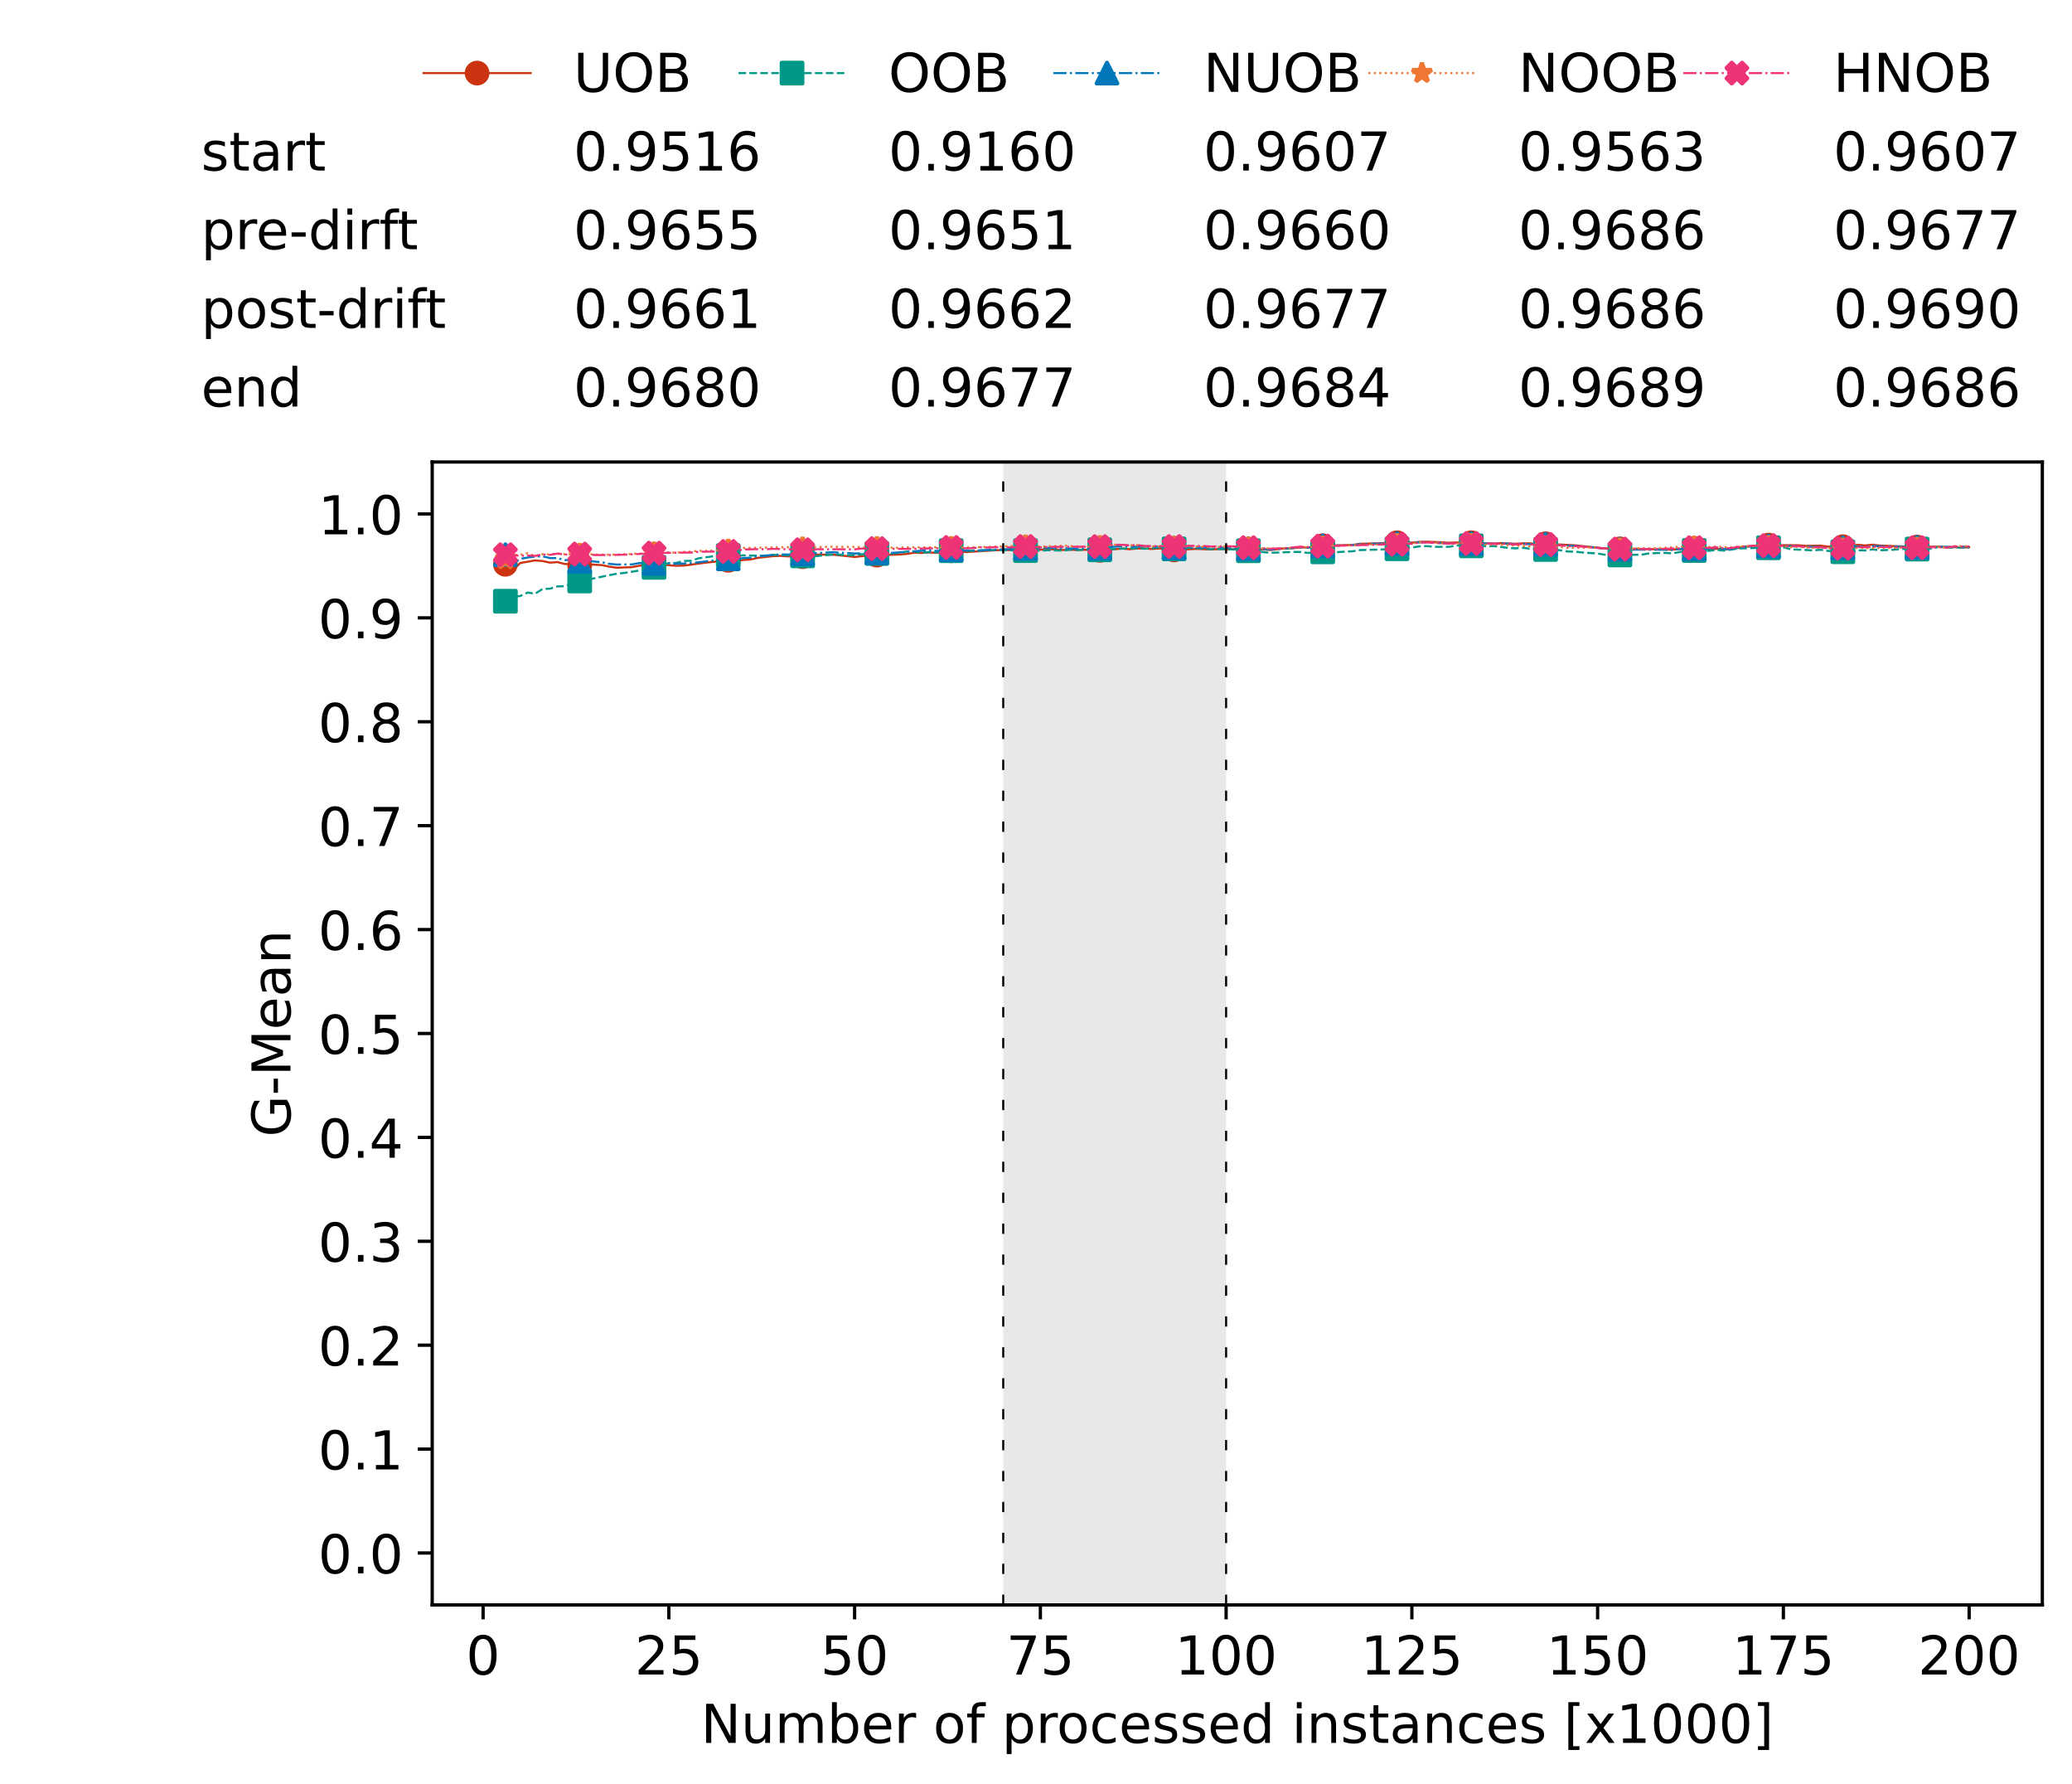 <?xml version="1.0" encoding="utf-8" standalone="no"?>
<!DOCTYPE svg PUBLIC "-//W3C//DTD SVG 1.1//EN"
  "http://www.w3.org/Graphics/SVG/1.1/DTD/svg11.dtd">
<!-- Created with matplotlib (https://matplotlib.org/) -->
<svg height="432.615pt" version="1.1" viewBox="0 0 502.65 432.615" width="502.65pt" xmlns="http://www.w3.org/2000/svg" xmlns:xlink="http://www.w3.org/1999/xlink">
 <defs>
  <style type="text/css">*{stroke-linecap:butt;stroke-linejoin:round;}</style>
 </defs>
 <g id="figure_1">
  <g id="patch_1">
   <path d="M 0 432.615 
L 502.65 432.615 
L 502.65 0 
L 0 0 
z
" style="fill:#ffffff;"/>
  </g>
  <g id="axes_1">
   <g id="patch_2">
    <path d="M 104.85 389.252 
L 495.45 389.252 
L 495.45 112.052 
L 104.85 112.052 
z
" style="fill:#ffffff;"/>
   </g>
   <g id="patch_3">
    <path clip-path="url(#pba3a1d4b7c)" d="M 297.446 389.252 
L 297.446 112.052 
L 243.372 112.052 
L 243.372 389.252 
z
" style="fill:#d3d3d3;opacity:0.5;"/>
   </g>
   <g id="matplotlib.axis_1">
    <g id="xtick_1">
     <g id="line2d_1">
      <defs>
       <path d="M 0 0 
L 0 3.5 
" id="mce05edcfbd" style="stroke:#000000;stroke-width:0.8;"/>
      </defs>
      <g>
       <use style="stroke:#000000;stroke-width:0.8;" x="117.197" xlink:href="#mce05edcfbd" y="389.252"/>
      </g>
     </g>
     <g id="text_1">
      <!-- 0 -->
      <g transform="translate(113.061 406.13)scale(0.13 -0.13)">
       <defs>
        <path d="M 31.781 66.406 
Q 24.172 66.406 20.328 58.906 
Q 16.5 51.422 16.5 36.375 
Q 16.5 21.391 20.328 13.891 
Q 24.172 6.391 31.781 6.391 
Q 39.453 6.391 43.281 13.891 
Q 47.125 21.391 47.125 36.375 
Q 47.125 51.422 43.281 58.906 
Q 39.453 66.406 31.781 66.406 
z
M 31.781 74.219 
Q 44.047 74.219 50.516 64.516 
Q 56.984 54.828 56.984 36.375 
Q 56.984 17.969 50.516 8.266 
Q 44.047 -1.422 31.781 -1.422 
Q 19.531 -1.422 13.062 8.266 
Q 6.594 17.969 6.594 36.375 
Q 6.594 54.828 13.062 64.516 
Q 19.531 74.219 31.781 74.219 
z
" id="DejaVuSans-48"/>
       </defs>
       <use xlink:href="#DejaVuSans-48"/>
      </g>
     </g>
    </g>
    <g id="xtick_2">
     <g id="line2d_2">
      <g>
       <use style="stroke:#000000;stroke-width:0.8;" x="162.259" xlink:href="#mce05edcfbd" y="389.252"/>
      </g>
     </g>
     <g id="text_2">
      <!-- 25 -->
      <g transform="translate(153.988 406.13)scale(0.13 -0.13)">
       <defs>
        <path d="M 19.188 8.297 
L 53.609 8.297 
L 53.609 0 
L 7.328 0 
L 7.328 8.297 
Q 12.938 14.109 22.625 23.891 
Q 32.328 33.688 34.812 36.531 
Q 39.547 41.844 41.422 45.531 
Q 43.312 49.219 43.312 52.781 
Q 43.312 58.594 39.234 62.25 
Q 35.156 65.922 28.609 65.922 
Q 23.969 65.922 18.812 64.312 
Q 13.672 62.703 7.812 59.422 
L 7.812 69.391 
Q 13.766 71.781 18.938 73 
Q 24.125 74.219 28.422 74.219 
Q 39.75 74.219 46.484 68.547 
Q 53.219 62.891 53.219 53.422 
Q 53.219 48.922 51.531 44.891 
Q 49.859 40.875 45.406 35.406 
Q 44.188 33.984 37.641 27.219 
Q 31.109 20.453 19.188 8.297 
z
" id="DejaVuSans-50"/>
        <path d="M 10.797 72.906 
L 49.516 72.906 
L 49.516 64.594 
L 19.828 64.594 
L 19.828 46.734 
Q 21.969 47.469 24.109 47.828 
Q 26.266 48.188 28.422 48.188 
Q 40.625 48.188 47.75 41.5 
Q 54.891 34.812 54.891 23.391 
Q 54.891 11.625 47.562 5.094 
Q 40.234 -1.422 26.906 -1.422 
Q 22.312 -1.422 17.547 -0.641 
Q 12.797 0.141 7.719 1.703 
L 7.719 11.625 
Q 12.109 9.234 16.797 8.062 
Q 21.484 6.891 26.703 6.891 
Q 35.156 6.891 40.078 11.328 
Q 45.016 15.766 45.016 23.391 
Q 45.016 31 40.078 35.438 
Q 35.156 39.891 26.703 39.891 
Q 22.75 39.891 18.812 39.016 
Q 14.891 38.141 10.797 36.281 
z
" id="DejaVuSans-53"/>
       </defs>
       <use xlink:href="#DejaVuSans-50"/>
       <use x="63.623" xlink:href="#DejaVuSans-53"/>
      </g>
     </g>
    </g>
    <g id="xtick_3">
     <g id="line2d_3">
      <g>
       <use style="stroke:#000000;stroke-width:0.8;" x="207.322" xlink:href="#mce05edcfbd" y="389.252"/>
      </g>
     </g>
     <g id="text_3">
      <!-- 50 -->
      <g transform="translate(199.05 406.13)scale(0.13 -0.13)">
       <use xlink:href="#DejaVuSans-53"/>
       <use x="63.623" xlink:href="#DejaVuSans-48"/>
      </g>
     </g>
    </g>
    <g id="xtick_4">
     <g id="line2d_4">
      <g>
       <use style="stroke:#000000;stroke-width:0.8;" x="252.384" xlink:href="#mce05edcfbd" y="389.252"/>
      </g>
     </g>
     <g id="text_4">
      <!-- 75 -->
      <g transform="translate(244.113 406.13)scale(0.13 -0.13)">
       <defs>
        <path d="M 8.203 72.906 
L 55.078 72.906 
L 55.078 68.703 
L 28.609 0 
L 18.312 0 
L 43.219 64.594 
L 8.203 64.594 
z
" id="DejaVuSans-55"/>
       </defs>
       <use xlink:href="#DejaVuSans-55"/>
       <use x="63.623" xlink:href="#DejaVuSans-53"/>
      </g>
     </g>
    </g>
    <g id="xtick_5">
     <g id="line2d_5">
      <g>
       <use style="stroke:#000000;stroke-width:0.8;" x="297.446" xlink:href="#mce05edcfbd" y="389.252"/>
      </g>
     </g>
     <g id="text_5">
      <!-- 100 -->
      <g transform="translate(285.039 406.13)scale(0.13 -0.13)">
       <defs>
        <path d="M 12.406 8.297 
L 28.516 8.297 
L 28.516 63.922 
L 10.984 60.406 
L 10.984 69.391 
L 28.422 72.906 
L 38.281 72.906 
L 38.281 8.297 
L 54.391 8.297 
L 54.391 0 
L 12.406 0 
z
" id="DejaVuSans-49"/>
       </defs>
       <use xlink:href="#DejaVuSans-49"/>
       <use x="63.623" xlink:href="#DejaVuSans-48"/>
       <use x="127.246" xlink:href="#DejaVuSans-48"/>
      </g>
     </g>
    </g>
    <g id="xtick_6">
     <g id="line2d_6">
      <g>
       <use style="stroke:#000000;stroke-width:0.8;" x="342.509" xlink:href="#mce05edcfbd" y="389.252"/>
      </g>
     </g>
     <g id="text_6">
      <!-- 125 -->
      <g transform="translate(330.102 406.13)scale(0.13 -0.13)">
       <use xlink:href="#DejaVuSans-49"/>
       <use x="63.623" xlink:href="#DejaVuSans-50"/>
       <use x="127.246" xlink:href="#DejaVuSans-53"/>
      </g>
     </g>
    </g>
    <g id="xtick_7">
     <g id="line2d_7">
      <g>
       <use style="stroke:#000000;stroke-width:0.8;" x="387.571" xlink:href="#mce05edcfbd" y="389.252"/>
      </g>
     </g>
     <g id="text_7">
      <!-- 150 -->
      <g transform="translate(375.164 406.13)scale(0.13 -0.13)">
       <use xlink:href="#DejaVuSans-49"/>
       <use x="63.623" xlink:href="#DejaVuSans-53"/>
       <use x="127.246" xlink:href="#DejaVuSans-48"/>
      </g>
     </g>
    </g>
    <g id="xtick_8">
     <g id="line2d_8">
      <g>
       <use style="stroke:#000000;stroke-width:0.8;" x="432.633" xlink:href="#mce05edcfbd" y="389.252"/>
      </g>
     </g>
     <g id="text_8">
      <!-- 175 -->
      <g transform="translate(420.226 406.13)scale(0.13 -0.13)">
       <use xlink:href="#DejaVuSans-49"/>
       <use x="63.623" xlink:href="#DejaVuSans-55"/>
       <use x="127.246" xlink:href="#DejaVuSans-53"/>
      </g>
     </g>
    </g>
    <g id="xtick_9">
     <g id="line2d_9">
      <g>
       <use style="stroke:#000000;stroke-width:0.8;" x="477.695" xlink:href="#mce05edcfbd" y="389.252"/>
      </g>
     </g>
     <g id="text_9">
      <!-- 200 -->
      <g transform="translate(465.289 406.13)scale(0.13 -0.13)">
       <use xlink:href="#DejaVuSans-50"/>
       <use x="63.623" xlink:href="#DejaVuSans-48"/>
       <use x="127.246" xlink:href="#DejaVuSans-48"/>
      </g>
     </g>
    </g>
    <g id="text_10">
     <!-- Number of processed instances [x1000] -->
     <g transform="translate(170.025 422.711)scale(0.13 -0.13)">
      <defs>
       <path d="M 9.812 72.906 
L 23.094 72.906 
L 55.422 11.922 
L 55.422 72.906 
L 64.984 72.906 
L 64.984 0 
L 51.703 0 
L 19.391 60.984 
L 19.391 0 
L 9.812 0 
z
" id="DejaVuSans-78"/>
       <path d="M 8.5 21.578 
L 8.5 54.688 
L 17.484 54.688 
L 17.484 21.922 
Q 17.484 14.156 20.5 10.266 
Q 23.531 6.391 29.594 6.391 
Q 36.859 6.391 41.078 11.031 
Q 45.312 15.672 45.312 23.688 
L 45.312 54.688 
L 54.297 54.688 
L 54.297 0 
L 45.312 0 
L 45.312 8.406 
Q 42.047 3.422 37.719 1 
Q 33.406 -1.422 27.688 -1.422 
Q 18.266 -1.422 13.375 4.438 
Q 8.5 10.297 8.5 21.578 
z
M 31.109 56 
z
" id="DejaVuSans-117"/>
       <path d="M 52 44.188 
Q 55.375 50.25 60.062 53.125 
Q 64.75 56 71.094 56 
Q 79.641 56 84.281 50.016 
Q 88.922 44.047 88.922 33.016 
L 88.922 0 
L 79.891 0 
L 79.891 32.719 
Q 79.891 40.578 77.094 44.375 
Q 74.312 48.188 68.609 48.188 
Q 61.625 48.188 57.562 43.547 
Q 53.516 38.922 53.516 30.906 
L 53.516 0 
L 44.484 0 
L 44.484 32.719 
Q 44.484 40.625 41.703 44.406 
Q 38.922 48.188 33.109 48.188 
Q 26.219 48.188 22.156 43.531 
Q 18.109 38.875 18.109 30.906 
L 18.109 0 
L 9.078 0 
L 9.078 54.688 
L 18.109 54.688 
L 18.109 46.188 
Q 21.188 51.219 25.484 53.609 
Q 29.781 56 35.688 56 
Q 41.656 56 45.828 52.969 
Q 50 49.953 52 44.188 
z
" id="DejaVuSans-109"/>
       <path d="M 48.688 27.297 
Q 48.688 37.203 44.609 42.844 
Q 40.531 48.484 33.406 48.484 
Q 26.266 48.484 22.188 42.844 
Q 18.109 37.203 18.109 27.297 
Q 18.109 17.391 22.188 11.75 
Q 26.266 6.109 33.406 6.109 
Q 40.531 6.109 44.609 11.75 
Q 48.688 17.391 48.688 27.297 
z
M 18.109 46.391 
Q 20.953 51.266 25.266 53.625 
Q 29.594 56 35.594 56 
Q 45.562 56 51.781 48.094 
Q 58.016 40.188 58.016 27.297 
Q 58.016 14.406 51.781 6.484 
Q 45.562 -1.422 35.594 -1.422 
Q 29.594 -1.422 25.266 0.953 
Q 20.953 3.328 18.109 8.203 
L 18.109 0 
L 9.078 0 
L 9.078 75.984 
L 18.109 75.984 
z
" id="DejaVuSans-98"/>
       <path d="M 56.203 29.594 
L 56.203 25.203 
L 14.891 25.203 
Q 15.484 15.922 20.484 11.062 
Q 25.484 6.203 34.422 6.203 
Q 39.594 6.203 44.453 7.469 
Q 49.312 8.734 54.109 11.281 
L 54.109 2.781 
Q 49.266 0.734 44.188 -0.344 
Q 39.109 -1.422 33.891 -1.422 
Q 20.797 -1.422 13.156 6.188 
Q 5.516 13.812 5.516 26.812 
Q 5.516 40.234 12.766 48.109 
Q 20.016 56 32.328 56 
Q 43.359 56 49.781 48.891 
Q 56.203 41.797 56.203 29.594 
z
M 47.219 32.234 
Q 47.125 39.594 43.094 43.984 
Q 39.062 48.391 32.422 48.391 
Q 24.906 48.391 20.391 44.141 
Q 15.875 39.891 15.188 32.172 
z
" id="DejaVuSans-101"/>
       <path d="M 41.109 46.297 
Q 39.594 47.172 37.812 47.578 
Q 36.031 48 33.891 48 
Q 26.266 48 22.188 43.047 
Q 18.109 38.094 18.109 28.812 
L 18.109 0 
L 9.078 0 
L 9.078 54.688 
L 18.109 54.688 
L 18.109 46.188 
Q 20.953 51.172 25.484 53.578 
Q 30.031 56 36.531 56 
Q 37.453 56 38.578 55.875 
Q 39.703 55.766 41.062 55.516 
z
" id="DejaVuSans-114"/>
       <path id="DejaVuSans-32"/>
       <path d="M 30.609 48.391 
Q 23.391 48.391 19.188 42.75 
Q 14.984 37.109 14.984 27.297 
Q 14.984 17.484 19.156 11.844 
Q 23.344 6.203 30.609 6.203 
Q 37.797 6.203 41.984 11.859 
Q 46.188 17.531 46.188 27.297 
Q 46.188 37.016 41.984 42.703 
Q 37.797 48.391 30.609 48.391 
z
M 30.609 56 
Q 42.328 56 49.016 48.375 
Q 55.719 40.766 55.719 27.297 
Q 55.719 13.875 49.016 6.219 
Q 42.328 -1.422 30.609 -1.422 
Q 18.844 -1.422 12.172 6.219 
Q 5.516 13.875 5.516 27.297 
Q 5.516 40.766 12.172 48.375 
Q 18.844 56 30.609 56 
z
" id="DejaVuSans-111"/>
       <path d="M 37.109 75.984 
L 37.109 68.5 
L 28.516 68.5 
Q 23.688 68.5 21.797 66.547 
Q 19.922 64.594 19.922 59.516 
L 19.922 54.688 
L 34.719 54.688 
L 34.719 47.703 
L 19.922 47.703 
L 19.922 0 
L 10.891 0 
L 10.891 47.703 
L 2.297 47.703 
L 2.297 54.688 
L 10.891 54.688 
L 10.891 58.5 
Q 10.891 67.625 15.141 71.797 
Q 19.391 75.984 28.609 75.984 
z
" id="DejaVuSans-102"/>
       <path d="M 18.109 8.203 
L 18.109 -20.797 
L 9.078 -20.797 
L 9.078 54.688 
L 18.109 54.688 
L 18.109 46.391 
Q 20.953 51.266 25.266 53.625 
Q 29.594 56 35.594 56 
Q 45.562 56 51.781 48.094 
Q 58.016 40.188 58.016 27.297 
Q 58.016 14.406 51.781 6.484 
Q 45.562 -1.422 35.594 -1.422 
Q 29.594 -1.422 25.266 0.953 
Q 20.953 3.328 18.109 8.203 
z
M 48.688 27.297 
Q 48.688 37.203 44.609 42.844 
Q 40.531 48.484 33.406 48.484 
Q 26.266 48.484 22.188 42.844 
Q 18.109 37.203 18.109 27.297 
Q 18.109 17.391 22.188 11.75 
Q 26.266 6.109 33.406 6.109 
Q 40.531 6.109 44.609 11.75 
Q 48.688 17.391 48.688 27.297 
z
" id="DejaVuSans-112"/>
       <path d="M 48.781 52.594 
L 48.781 44.188 
Q 44.969 46.297 41.141 47.344 
Q 37.312 48.391 33.406 48.391 
Q 24.656 48.391 19.812 42.844 
Q 14.984 37.312 14.984 27.297 
Q 14.984 17.281 19.812 11.734 
Q 24.656 6.203 33.406 6.203 
Q 37.312 6.203 41.141 7.25 
Q 44.969 8.297 48.781 10.406 
L 48.781 2.094 
Q 45.016 0.344 40.984 -0.531 
Q 36.969 -1.422 32.422 -1.422 
Q 20.062 -1.422 12.781 6.344 
Q 5.516 14.109 5.516 27.297 
Q 5.516 40.672 12.859 48.328 
Q 20.219 56 33.016 56 
Q 37.156 56 41.109 55.141 
Q 45.062 54.297 48.781 52.594 
z
" id="DejaVuSans-99"/>
       <path d="M 44.281 53.078 
L 44.281 44.578 
Q 40.484 46.531 36.375 47.5 
Q 32.281 48.484 27.875 48.484 
Q 21.188 48.484 17.844 46.438 
Q 14.5 44.391 14.5 40.281 
Q 14.5 37.156 16.891 35.375 
Q 19.281 33.594 26.516 31.984 
L 29.594 31.297 
Q 39.156 29.25 43.188 25.516 
Q 47.219 21.781 47.219 15.094 
Q 47.219 7.469 41.188 3.016 
Q 35.156 -1.422 24.609 -1.422 
Q 20.219 -1.422 15.453 -0.562 
Q 10.688 0.297 5.422 2 
L 5.422 11.281 
Q 10.406 8.688 15.234 7.391 
Q 20.062 6.109 24.812 6.109 
Q 31.156 6.109 34.562 8.281 
Q 37.984 10.453 37.984 14.406 
Q 37.984 18.062 35.516 20.016 
Q 33.062 21.969 24.703 23.781 
L 21.578 24.516 
Q 13.234 26.266 9.516 29.906 
Q 5.812 33.547 5.812 39.891 
Q 5.812 47.609 11.281 51.797 
Q 16.75 56 26.812 56 
Q 31.781 56 36.172 55.266 
Q 40.578 54.547 44.281 53.078 
z
" id="DejaVuSans-115"/>
       <path d="M 45.406 46.391 
L 45.406 75.984 
L 54.391 75.984 
L 54.391 0 
L 45.406 0 
L 45.406 8.203 
Q 42.578 3.328 38.25 0.953 
Q 33.938 -1.422 27.875 -1.422 
Q 17.969 -1.422 11.734 6.484 
Q 5.516 14.406 5.516 27.297 
Q 5.516 40.188 11.734 48.094 
Q 17.969 56 27.875 56 
Q 33.938 56 38.25 53.625 
Q 42.578 51.266 45.406 46.391 
z
M 14.797 27.297 
Q 14.797 17.391 18.875 11.75 
Q 22.953 6.109 30.078 6.109 
Q 37.203 6.109 41.297 11.75 
Q 45.406 17.391 45.406 27.297 
Q 45.406 37.203 41.297 42.844 
Q 37.203 48.484 30.078 48.484 
Q 22.953 48.484 18.875 42.844 
Q 14.797 37.203 14.797 27.297 
z
" id="DejaVuSans-100"/>
       <path d="M 9.422 54.688 
L 18.406 54.688 
L 18.406 0 
L 9.422 0 
z
M 9.422 75.984 
L 18.406 75.984 
L 18.406 64.594 
L 9.422 64.594 
z
" id="DejaVuSans-105"/>
       <path d="M 54.891 33.016 
L 54.891 0 
L 45.906 0 
L 45.906 32.719 
Q 45.906 40.484 42.875 44.328 
Q 39.844 48.188 33.797 48.188 
Q 26.516 48.188 22.312 43.547 
Q 18.109 38.922 18.109 30.906 
L 18.109 0 
L 9.078 0 
L 9.078 54.688 
L 18.109 54.688 
L 18.109 46.188 
Q 21.344 51.125 25.703 53.562 
Q 30.078 56 35.797 56 
Q 45.219 56 50.047 50.172 
Q 54.891 44.344 54.891 33.016 
z
" id="DejaVuSans-110"/>
       <path d="M 18.312 70.219 
L 18.312 54.688 
L 36.812 54.688 
L 36.812 47.703 
L 18.312 47.703 
L 18.312 18.016 
Q 18.312 11.328 20.141 9.422 
Q 21.969 7.516 27.594 7.516 
L 36.812 7.516 
L 36.812 0 
L 27.594 0 
Q 17.188 0 13.234 3.875 
Q 9.281 7.766 9.281 18.016 
L 9.281 47.703 
L 2.688 47.703 
L 2.688 54.688 
L 9.281 54.688 
L 9.281 70.219 
z
" id="DejaVuSans-116"/>
       <path d="M 34.281 27.484 
Q 23.391 27.484 19.188 25 
Q 14.984 22.516 14.984 16.5 
Q 14.984 11.719 18.141 8.906 
Q 21.297 6.109 26.703 6.109 
Q 34.188 6.109 38.703 11.406 
Q 43.219 16.703 43.219 25.484 
L 43.219 27.484 
z
M 52.203 31.203 
L 52.203 0 
L 43.219 0 
L 43.219 8.297 
Q 40.141 3.328 35.547 0.953 
Q 30.953 -1.422 24.312 -1.422 
Q 15.922 -1.422 10.953 3.297 
Q 6 8.016 6 15.922 
Q 6 25.141 12.172 29.828 
Q 18.359 34.516 30.609 34.516 
L 43.219 34.516 
L 43.219 35.406 
Q 43.219 41.609 39.141 45 
Q 35.062 48.391 27.688 48.391 
Q 23 48.391 18.547 47.266 
Q 14.109 46.141 10.016 43.891 
L 10.016 52.203 
Q 14.938 54.109 19.578 55.047 
Q 24.219 56 28.609 56 
Q 40.484 56 46.344 49.844 
Q 52.203 43.703 52.203 31.203 
z
" id="DejaVuSans-97"/>
       <path d="M 8.594 75.984 
L 29.297 75.984 
L 29.297 69 
L 17.578 69 
L 17.578 -6.203 
L 29.297 -6.203 
L 29.297 -13.188 
L 8.594 -13.188 
z
" id="DejaVuSans-91"/>
       <path d="M 54.891 54.688 
L 35.109 28.078 
L 55.906 0 
L 45.312 0 
L 29.391 21.484 
L 13.484 0 
L 2.875 0 
L 24.125 28.609 
L 4.688 54.688 
L 15.281 54.688 
L 29.781 35.203 
L 44.281 54.688 
z
" id="DejaVuSans-120"/>
       <path d="M 30.422 75.984 
L 30.422 -13.188 
L 9.719 -13.188 
L 9.719 -6.203 
L 21.391 -6.203 
L 21.391 69 
L 9.719 69 
L 9.719 75.984 
z
" id="DejaVuSans-93"/>
      </defs>
      <use xlink:href="#DejaVuSans-78"/>
      <use x="74.805" xlink:href="#DejaVuSans-117"/>
      <use x="138.184" xlink:href="#DejaVuSans-109"/>
      <use x="235.596" xlink:href="#DejaVuSans-98"/>
      <use x="299.072" xlink:href="#DejaVuSans-101"/>
      <use x="360.596" xlink:href="#DejaVuSans-114"/>
      <use x="401.709" xlink:href="#DejaVuSans-32"/>
      <use x="433.496" xlink:href="#DejaVuSans-111"/>
      <use x="494.678" xlink:href="#DejaVuSans-102"/>
      <use x="529.883" xlink:href="#DejaVuSans-32"/>
      <use x="561.67" xlink:href="#DejaVuSans-112"/>
      <use x="625.146" xlink:href="#DejaVuSans-114"/>
      <use x="664.01" xlink:href="#DejaVuSans-111"/>
      <use x="725.191" xlink:href="#DejaVuSans-99"/>
      <use x="780.172" xlink:href="#DejaVuSans-101"/>
      <use x="841.695" xlink:href="#DejaVuSans-115"/>
      <use x="893.795" xlink:href="#DejaVuSans-115"/>
      <use x="945.895" xlink:href="#DejaVuSans-101"/>
      <use x="1007.418" xlink:href="#DejaVuSans-100"/>
      <use x="1070.895" xlink:href="#DejaVuSans-32"/>
      <use x="1102.682" xlink:href="#DejaVuSans-105"/>
      <use x="1130.465" xlink:href="#DejaVuSans-110"/>
      <use x="1193.844" xlink:href="#DejaVuSans-115"/>
      <use x="1245.943" xlink:href="#DejaVuSans-116"/>
      <use x="1285.152" xlink:href="#DejaVuSans-97"/>
      <use x="1346.432" xlink:href="#DejaVuSans-110"/>
      <use x="1409.811" xlink:href="#DejaVuSans-99"/>
      <use x="1464.791" xlink:href="#DejaVuSans-101"/>
      <use x="1526.314" xlink:href="#DejaVuSans-115"/>
      <use x="1578.414" xlink:href="#DejaVuSans-32"/>
      <use x="1610.201" xlink:href="#DejaVuSans-91"/>
      <use x="1649.215" xlink:href="#DejaVuSans-120"/>
      <use x="1708.395" xlink:href="#DejaVuSans-49"/>
      <use x="1772.018" xlink:href="#DejaVuSans-48"/>
      <use x="1835.641" xlink:href="#DejaVuSans-48"/>
      <use x="1899.264" xlink:href="#DejaVuSans-48"/>
      <use x="1962.887" xlink:href="#DejaVuSans-93"/>
     </g>
    </g>
   </g>
   <g id="matplotlib.axis_2">
    <g id="ytick_1">
     <g id="line2d_10">
      <defs>
       <path d="M 0 0 
L -3.5 0 
" id="m233a72bb2d" style="stroke:#000000;stroke-width:0.8;"/>
      </defs>
      <g>
       <use style="stroke:#000000;stroke-width:0.8;" x="104.85" xlink:href="#m233a72bb2d" y="376.652"/>
      </g>
     </g>
     <g id="text_11">
      <!-- 0.0 -->
      <g transform="translate(77.176 381.591)scale(0.13 -0.13)">
       <defs>
        <path d="M 10.688 12.406 
L 21 12.406 
L 21 0 
L 10.688 0 
z
" id="DejaVuSans-46"/>
       </defs>
       <use xlink:href="#DejaVuSans-48"/>
       <use x="63.623" xlink:href="#DejaVuSans-46"/>
       <use x="95.41" xlink:href="#DejaVuSans-48"/>
      </g>
     </g>
    </g>
    <g id="ytick_2">
     <g id="line2d_11">
      <g>
       <use style="stroke:#000000;stroke-width:0.8;" x="104.85" xlink:href="#m233a72bb2d" y="351.452"/>
      </g>
     </g>
     <g id="text_12">
      <!-- 0.1 -->
      <g transform="translate(77.176 356.391)scale(0.13 -0.13)">
       <use xlink:href="#DejaVuSans-48"/>
       <use x="63.623" xlink:href="#DejaVuSans-46"/>
       <use x="95.41" xlink:href="#DejaVuSans-49"/>
      </g>
     </g>
    </g>
    <g id="ytick_3">
     <g id="line2d_12">
      <g>
       <use style="stroke:#000000;stroke-width:0.8;" x="104.85" xlink:href="#m233a72bb2d" y="326.252"/>
      </g>
     </g>
     <g id="text_13">
      <!-- 0.2 -->
      <g transform="translate(77.176 331.191)scale(0.13 -0.13)">
       <use xlink:href="#DejaVuSans-48"/>
       <use x="63.623" xlink:href="#DejaVuSans-46"/>
       <use x="95.41" xlink:href="#DejaVuSans-50"/>
      </g>
     </g>
    </g>
    <g id="ytick_4">
     <g id="line2d_13">
      <g>
       <use style="stroke:#000000;stroke-width:0.8;" x="104.85" xlink:href="#m233a72bb2d" y="301.052"/>
      </g>
     </g>
     <g id="text_14">
      <!-- 0.3 -->
      <g transform="translate(77.176 305.991)scale(0.13 -0.13)">
       <defs>
        <path d="M 40.578 39.312 
Q 47.656 37.797 51.625 33 
Q 55.609 28.219 55.609 21.188 
Q 55.609 10.406 48.188 4.484 
Q 40.766 -1.422 27.094 -1.422 
Q 22.516 -1.422 17.656 -0.516 
Q 12.797 0.391 7.625 2.203 
L 7.625 11.719 
Q 11.719 9.328 16.594 8.109 
Q 21.484 6.891 26.812 6.891 
Q 36.078 6.891 40.938 10.547 
Q 45.797 14.203 45.797 21.188 
Q 45.797 27.641 41.281 31.266 
Q 36.766 34.906 28.719 34.906 
L 20.219 34.906 
L 20.219 43.016 
L 29.109 43.016 
Q 36.375 43.016 40.234 45.922 
Q 44.094 48.828 44.094 54.297 
Q 44.094 59.906 40.109 62.906 
Q 36.141 65.922 28.719 65.922 
Q 24.656 65.922 20.016 65.031 
Q 15.375 64.156 9.812 62.312 
L 9.812 71.094 
Q 15.438 72.656 20.344 73.438 
Q 25.25 74.219 29.594 74.219 
Q 40.828 74.219 47.359 69.109 
Q 53.906 64.016 53.906 55.328 
Q 53.906 49.266 50.438 45.094 
Q 46.969 40.922 40.578 39.312 
z
" id="DejaVuSans-51"/>
       </defs>
       <use xlink:href="#DejaVuSans-48"/>
       <use x="63.623" xlink:href="#DejaVuSans-46"/>
       <use x="95.41" xlink:href="#DejaVuSans-51"/>
      </g>
     </g>
    </g>
    <g id="ytick_5">
     <g id="line2d_14">
      <g>
       <use style="stroke:#000000;stroke-width:0.8;" x="104.85" xlink:href="#m233a72bb2d" y="275.852"/>
      </g>
     </g>
     <g id="text_15">
      <!-- 0.4 -->
      <g transform="translate(77.176 280.791)scale(0.13 -0.13)">
       <defs>
        <path d="M 37.797 64.312 
L 12.891 25.391 
L 37.797 25.391 
z
M 35.203 72.906 
L 47.609 72.906 
L 47.609 25.391 
L 58.016 25.391 
L 58.016 17.188 
L 47.609 17.188 
L 47.609 0 
L 37.797 0 
L 37.797 17.188 
L 4.891 17.188 
L 4.891 26.703 
z
" id="DejaVuSans-52"/>
       </defs>
       <use xlink:href="#DejaVuSans-48"/>
       <use x="63.623" xlink:href="#DejaVuSans-46"/>
       <use x="95.41" xlink:href="#DejaVuSans-52"/>
      </g>
     </g>
    </g>
    <g id="ytick_6">
     <g id="line2d_15">
      <g>
       <use style="stroke:#000000;stroke-width:0.8;" x="104.85" xlink:href="#m233a72bb2d" y="250.652"/>
      </g>
     </g>
     <g id="text_16">
      <!-- 0.5 -->
      <g transform="translate(77.176 255.591)scale(0.13 -0.13)">
       <use xlink:href="#DejaVuSans-48"/>
       <use x="63.623" xlink:href="#DejaVuSans-46"/>
       <use x="95.41" xlink:href="#DejaVuSans-53"/>
      </g>
     </g>
    </g>
    <g id="ytick_7">
     <g id="line2d_16">
      <g>
       <use style="stroke:#000000;stroke-width:0.8;" x="104.85" xlink:href="#m233a72bb2d" y="225.452"/>
      </g>
     </g>
     <g id="text_17">
      <!-- 0.6 -->
      <g transform="translate(77.176 230.391)scale(0.13 -0.13)">
       <defs>
        <path d="M 33.016 40.375 
Q 26.375 40.375 22.484 35.828 
Q 18.609 31.297 18.609 23.391 
Q 18.609 15.531 22.484 10.953 
Q 26.375 6.391 33.016 6.391 
Q 39.656 6.391 43.531 10.953 
Q 47.406 15.531 47.406 23.391 
Q 47.406 31.297 43.531 35.828 
Q 39.656 40.375 33.016 40.375 
z
M 52.594 71.297 
L 52.594 62.312 
Q 48.875 64.062 45.094 64.984 
Q 41.312 65.922 37.594 65.922 
Q 27.828 65.922 22.672 59.328 
Q 17.531 52.734 16.797 39.406 
Q 19.672 43.656 24.016 45.922 
Q 28.375 48.188 33.594 48.188 
Q 44.578 48.188 50.953 41.516 
Q 57.328 34.859 57.328 23.391 
Q 57.328 12.156 50.688 5.359 
Q 44.047 -1.422 33.016 -1.422 
Q 20.359 -1.422 13.672 8.266 
Q 6.984 17.969 6.984 36.375 
Q 6.984 53.656 15.188 63.938 
Q 23.391 74.219 37.203 74.219 
Q 40.922 74.219 44.703 73.484 
Q 48.484 72.75 52.594 71.297 
z
" id="DejaVuSans-54"/>
       </defs>
       <use xlink:href="#DejaVuSans-48"/>
       <use x="63.623" xlink:href="#DejaVuSans-46"/>
       <use x="95.41" xlink:href="#DejaVuSans-54"/>
      </g>
     </g>
    </g>
    <g id="ytick_8">
     <g id="line2d_17">
      <g>
       <use style="stroke:#000000;stroke-width:0.8;" x="104.85" xlink:href="#m233a72bb2d" y="200.252"/>
      </g>
     </g>
     <g id="text_18">
      <!-- 0.7 -->
      <g transform="translate(77.176 205.191)scale(0.13 -0.13)">
       <use xlink:href="#DejaVuSans-48"/>
       <use x="63.623" xlink:href="#DejaVuSans-46"/>
       <use x="95.41" xlink:href="#DejaVuSans-55"/>
      </g>
     </g>
    </g>
    <g id="ytick_9">
     <g id="line2d_18">
      <g>
       <use style="stroke:#000000;stroke-width:0.8;" x="104.85" xlink:href="#m233a72bb2d" y="175.052"/>
      </g>
     </g>
     <g id="text_19">
      <!-- 0.8 -->
      <g transform="translate(77.176 179.991)scale(0.13 -0.13)">
       <defs>
        <path d="M 31.781 34.625 
Q 24.75 34.625 20.719 30.859 
Q 16.703 27.094 16.703 20.516 
Q 16.703 13.922 20.719 10.156 
Q 24.75 6.391 31.781 6.391 
Q 38.812 6.391 42.859 10.172 
Q 46.922 13.969 46.922 20.516 
Q 46.922 27.094 42.891 30.859 
Q 38.875 34.625 31.781 34.625 
z
M 21.922 38.812 
Q 15.578 40.375 12.031 44.719 
Q 8.5 49.078 8.5 55.328 
Q 8.5 64.062 14.719 69.141 
Q 20.953 74.219 31.781 74.219 
Q 42.672 74.219 48.875 69.141 
Q 55.078 64.062 55.078 55.328 
Q 55.078 49.078 51.531 44.719 
Q 48 40.375 41.703 38.812 
Q 48.828 37.156 52.797 32.312 
Q 56.781 27.484 56.781 20.516 
Q 56.781 9.906 50.312 4.234 
Q 43.844 -1.422 31.781 -1.422 
Q 19.734 -1.422 13.25 4.234 
Q 6.781 9.906 6.781 20.516 
Q 6.781 27.484 10.781 32.312 
Q 14.797 37.156 21.922 38.812 
z
M 18.312 54.391 
Q 18.312 48.734 21.844 45.562 
Q 25.391 42.391 31.781 42.391 
Q 38.141 42.391 41.719 45.562 
Q 45.312 48.734 45.312 54.391 
Q 45.312 60.062 41.719 63.234 
Q 38.141 66.406 31.781 66.406 
Q 25.391 66.406 21.844 63.234 
Q 18.312 60.062 18.312 54.391 
z
" id="DejaVuSans-56"/>
       </defs>
       <use xlink:href="#DejaVuSans-48"/>
       <use x="63.623" xlink:href="#DejaVuSans-46"/>
       <use x="95.41" xlink:href="#DejaVuSans-56"/>
      </g>
     </g>
    </g>
    <g id="ytick_10">
     <g id="line2d_19">
      <g>
       <use style="stroke:#000000;stroke-width:0.8;" x="104.85" xlink:href="#m233a72bb2d" y="149.852"/>
      </g>
     </g>
     <g id="text_20">
      <!-- 0.9 -->
      <g transform="translate(77.176 154.791)scale(0.13 -0.13)">
       <defs>
        <path d="M 10.984 1.516 
L 10.984 10.5 
Q 14.703 8.734 18.5 7.812 
Q 22.312 6.891 25.984 6.891 
Q 35.75 6.891 40.891 13.453 
Q 46.047 20.016 46.781 33.406 
Q 43.953 29.203 39.594 26.953 
Q 35.25 24.703 29.984 24.703 
Q 19.047 24.703 12.672 31.312 
Q 6.297 37.938 6.297 49.422 
Q 6.297 60.641 12.938 67.422 
Q 19.578 74.219 30.609 74.219 
Q 43.266 74.219 49.922 64.516 
Q 56.594 54.828 56.594 36.375 
Q 56.594 19.141 48.406 8.859 
Q 40.234 -1.422 26.422 -1.422 
Q 22.703 -1.422 18.891 -0.688 
Q 15.094 0.047 10.984 1.516 
z
M 30.609 32.422 
Q 37.25 32.422 41.125 36.953 
Q 45.016 41.5 45.016 49.422 
Q 45.016 57.281 41.125 61.844 
Q 37.25 66.406 30.609 66.406 
Q 23.969 66.406 20.094 61.844 
Q 16.219 57.281 16.219 49.422 
Q 16.219 41.5 20.094 36.953 
Q 23.969 32.422 30.609 32.422 
z
" id="DejaVuSans-57"/>
       </defs>
       <use xlink:href="#DejaVuSans-48"/>
       <use x="63.623" xlink:href="#DejaVuSans-46"/>
       <use x="95.41" xlink:href="#DejaVuSans-57"/>
      </g>
     </g>
    </g>
    <g id="ytick_11">
     <g id="line2d_20">
      <g>
       <use style="stroke:#000000;stroke-width:0.8;" x="104.85" xlink:href="#m233a72bb2d" y="124.652"/>
      </g>
     </g>
     <g id="text_21">
      <!-- 1.0 -->
      <g transform="translate(77.176 129.591)scale(0.13 -0.13)">
       <use xlink:href="#DejaVuSans-49"/>
       <use x="63.623" xlink:href="#DejaVuSans-46"/>
       <use x="95.41" xlink:href="#DejaVuSans-48"/>
      </g>
     </g>
    </g>
    <g id="text_22">
     <!-- G-Mean -->
     <g transform="translate(70.472 275.744)rotate(-90)scale(0.13 -0.13)">
      <defs>
       <path d="M 59.516 10.406 
L 59.516 29.984 
L 43.406 29.984 
L 43.406 38.094 
L 69.281 38.094 
L 69.281 6.781 
Q 63.578 2.734 56.688 0.656 
Q 49.812 -1.422 42 -1.422 
Q 24.906 -1.422 15.25 8.562 
Q 5.609 18.562 5.609 36.375 
Q 5.609 54.25 15.25 64.234 
Q 24.906 74.219 42 74.219 
Q 49.125 74.219 55.547 72.453 
Q 61.969 70.703 67.391 67.281 
L 67.391 56.781 
Q 61.922 61.422 55.766 63.766 
Q 49.609 66.109 42.828 66.109 
Q 29.438 66.109 22.719 58.641 
Q 16.016 51.172 16.016 36.375 
Q 16.016 21.625 22.719 14.156 
Q 29.438 6.688 42.828 6.688 
Q 48.047 6.688 52.141 7.594 
Q 56.25 8.5 59.516 10.406 
z
" id="DejaVuSans-71"/>
       <path d="M 4.891 31.391 
L 31.203 31.391 
L 31.203 23.391 
L 4.891 23.391 
z
" id="DejaVuSans-45"/>
       <path d="M 9.812 72.906 
L 24.516 72.906 
L 43.109 23.297 
L 61.812 72.906 
L 76.516 72.906 
L 76.516 0 
L 66.891 0 
L 66.891 64.016 
L 48.094 14.016 
L 38.188 14.016 
L 19.391 64.016 
L 19.391 0 
L 9.812 0 
z
" id="DejaVuSans-77"/>
      </defs>
      <use xlink:href="#DejaVuSans-71"/>
      <use x="77.49" xlink:href="#DejaVuSans-45"/>
      <use x="113.574" xlink:href="#DejaVuSans-77"/>
      <use x="199.854" xlink:href="#DejaVuSans-101"/>
      <use x="261.377" xlink:href="#DejaVuSans-97"/>
      <use x="322.656" xlink:href="#DejaVuSans-110"/>
     </g>
    </g>
   </g>
   <g id="line2d_21"/>
   <g id="line2d_22"/>
   <g id="line2d_23"/>
   <g id="line2d_24"/>
   <g id="line2d_25"/>
   <g id="line2d_26">
    <path clip-path="url(#pba3a1d4b7c)" d="M 122.605 136.858 
L 124.407 138.351 
L 126.21 136.543 
L 129.815 135.921 
L 131.617 136.069 
L 133.419 136.463 
L 135.222 136.328 
L 137.024 136.796 
L 138.827 136.812 
L 140.629 137.171 
L 142.432 136.858 
L 146.037 137.059 
L 147.839 137.442 
L 149.642 137.69 
L 153.247 137.555 
L 155.049 137.206 
L 160.457 136.948 
L 164.062 137.226 
L 165.864 137.18 
L 171.272 136.456 
L 176.679 135.891 
L 178.482 136.067 
L 180.284 135.817 
L 182.087 135.7 
L 183.889 135.286 
L 187.494 134.894 
L 189.297 134.819 
L 191.099 134.939 
L 192.902 134.876 
L 194.704 135.013 
L 198.309 134.524 
L 201.914 134.506 
L 205.519 134.88 
L 207.322 135.088 
L 209.124 134.885 
L 210.927 134.825 
L 212.729 134.639 
L 218.137 134.49 
L 219.939 134.353 
L 221.742 134.059 
L 223.544 134.109 
L 225.347 133.987 
L 227.149 134.095 
L 228.952 133.961 
L 230.754 133.578 
L 234.359 133.89 
L 243.372 133.353 
L 245.174 133.43 
L 250.581 133.123 
L 252.384 133.323 
L 254.186 133.206 
L 255.989 133.231 
L 257.791 133.396 
L 259.594 133.309 
L 261.396 133.416 
L 263.199 133.337 
L 266.804 133.477 
L 270.409 133.198 
L 272.211 133.05 
L 274.014 133.208 
L 275.816 133.035 
L 277.619 133.021 
L 279.421 133.147 
L 281.224 133.014 
L 283.026 133.127 
L 284.829 133.376 
L 288.434 133.213 
L 290.236 133.126 
L 293.841 133.262 
L 295.644 133.159 
L 304.656 133.316 
L 306.459 133.264 
L 308.261 133.389 
L 311.866 132.975 
L 313.669 132.961 
L 315.471 132.768 
L 317.274 132.784 
L 320.879 132.36 
L 328.089 132.163 
L 329.891 131.897 
L 335.299 131.736 
L 337.101 131.612 
L 342.509 131.608 
L 344.311 131.425 
L 346.114 131.373 
L 349.719 131.532 
L 351.521 131.641 
L 353.324 131.554 
L 355.126 131.714 
L 358.731 131.601 
L 360.533 131.784 
L 362.336 131.824 
L 364.138 131.719 
L 367.743 131.879 
L 369.546 131.774 
L 371.348 131.791 
L 373.151 131.948 
L 374.953 131.888 
L 382.163 132.259 
L 389.373 133.044 
L 394.781 133.249 
L 396.583 133.088 
L 405.596 133.317 
L 409.201 133.018 
L 412.806 133.005 
L 414.608 133.218 
L 416.411 133.084 
L 418.213 133.253 
L 420.016 133.12 
L 423.621 132.535 
L 427.226 132.223 
L 436.238 132.234 
L 438.041 132.399 
L 441.646 132.344 
L 443.448 132.563 
L 447.053 132.589 
L 448.856 132.496 
L 450.658 132.122 
L 452.461 132.289 
L 454.263 132.11 
L 456.066 132.321 
L 465.078 132.68 
L 466.881 132.557 
L 470.485 132.615 
L 472.288 132.802 
L 474.09 132.692 
L 475.893 132.816 
L 477.695 132.717 
L 477.695 132.717 
" style="fill:none;stroke:#cc3311;stroke-linecap:square;stroke-width:0.5;"/>
    <defs>
     <path d="M 0 2.5 
C 0.663 2.5 1.299 2.237 1.768 1.768 
C 2.237 1.299 2.5 0.663 2.5 0 
C 2.5 -0.663 2.237 -1.299 1.768 -1.768 
C 1.299 -2.237 0.663 -2.5 0 -2.5 
C -0.663 -2.5 -1.299 -2.237 -1.768 -1.768 
C -2.237 -1.299 -2.5 -0.663 -2.5 0 
C -2.5 0.663 -2.237 1.299 -1.768 1.768 
C -1.299 2.237 -0.663 2.5 0 2.5 
z
" id="m2cbdf1cb46" style="stroke:#cc3311;"/>
    </defs>
    <g clip-path="url(#pba3a1d4b7c)">
     <use style="fill:#cc3311;stroke:#cc3311;" x="122.605" xlink:href="#m2cbdf1cb46" y="136.858"/>
     <use style="fill:#cc3311;stroke:#cc3311;" x="140.629" xlink:href="#m2cbdf1cb46" y="137.171"/>
     <use style="fill:#cc3311;stroke:#cc3311;" x="158.654" xlink:href="#m2cbdf1cb46" y="137.061"/>
     <use style="fill:#cc3311;stroke:#cc3311;" x="176.679" xlink:href="#m2cbdf1cb46" y="135.891"/>
     <use style="fill:#cc3311;stroke:#cc3311;" x="194.704" xlink:href="#m2cbdf1cb46" y="135.013"/>
     <use style="fill:#cc3311;stroke:#cc3311;" x="212.729" xlink:href="#m2cbdf1cb46" y="134.639"/>
     <use style="fill:#cc3311;stroke:#cc3311;" x="230.754" xlink:href="#m2cbdf1cb46" y="133.578"/>
     <use style="fill:#cc3311;stroke:#cc3311;" x="248.779" xlink:href="#m2cbdf1cb46" y="133.283"/>
     <use style="fill:#cc3311;stroke:#cc3311;" x="266.804" xlink:href="#m2cbdf1cb46" y="133.477"/>
     <use style="fill:#cc3311;stroke:#cc3311;" x="284.829" xlink:href="#m2cbdf1cb46" y="133.376"/>
     <use style="fill:#cc3311;stroke:#cc3311;" x="302.854" xlink:href="#m2cbdf1cb46" y="133.325"/>
     <use style="fill:#cc3311;stroke:#cc3311;" x="320.879" xlink:href="#m2cbdf1cb46" y="132.36"/>
     <use style="fill:#cc3311;stroke:#cc3311;" x="338.904" xlink:href="#m2cbdf1cb46" y="131.629"/>
     <use style="fill:#cc3311;stroke:#cc3311;" x="356.928" xlink:href="#m2cbdf1cb46" y="131.634"/>
     <use style="fill:#cc3311;stroke:#cc3311;" x="374.953" xlink:href="#m2cbdf1cb46" y="131.888"/>
     <use style="fill:#cc3311;stroke:#cc3311;" x="392.978" xlink:href="#m2cbdf1cb46" y="133.122"/>
     <use style="fill:#cc3311;stroke:#cc3311;" x="411.003" xlink:href="#m2cbdf1cb46" y="133.038"/>
     <use style="fill:#cc3311;stroke:#cc3311;" x="429.028" xlink:href="#m2cbdf1cb46" y="132.207"/>
     <use style="fill:#cc3311;stroke:#cc3311;" x="447.053" xlink:href="#m2cbdf1cb46" y="132.589"/>
     <use style="fill:#cc3311;stroke:#cc3311;" x="465.078" xlink:href="#m2cbdf1cb46" y="132.68"/>
    </g>
   </g>
   <g id="line2d_27"/>
   <g id="line2d_28"/>
   <g id="line2d_29"/>
   <g id="line2d_30"/>
   <g id="line2d_31">
    <path clip-path="url(#pba3a1d4b7c)" d="M 122.605 145.815 
L 124.407 144.733 
L 126.21 144.555 
L 128.012 143.713 
L 129.815 144 
L 131.617 142.848 
L 133.419 142.777 
L 135.222 142.22 
L 137.024 142.179 
L 138.827 141.464 
L 140.629 140.908 
L 144.234 140.246 
L 147.839 139.487 
L 149.642 139.143 
L 151.444 138.961 
L 155.049 138.382 
L 156.852 138.168 
L 160.457 136.972 
L 162.259 136.615 
L 164.062 136.523 
L 165.864 136.045 
L 167.667 136.006 
L 169.469 135.409 
L 173.074 134.904 
L 174.877 134.711 
L 178.482 134.875 
L 180.284 134.696 
L 185.692 134.81 
L 187.494 134.553 
L 194.704 134.808 
L 196.507 135.059 
L 200.112 134.651 
L 201.914 134.52 
L 203.717 134.506 
L 205.519 134.67 
L 207.322 134.664 
L 209.124 134.41 
L 210.927 134.449 
L 214.532 134.101 
L 216.334 134.188 
L 218.137 134.129 
L 219.939 133.771 
L 221.742 133.72 
L 223.544 134.056 
L 225.347 133.906 
L 227.149 133.953 
L 228.952 133.877 
L 230.754 133.557 
L 232.557 133.471 
L 234.359 133.62 
L 236.162 133.533 
L 237.964 133.564 
L 241.569 133.386 
L 248.779 133.534 
L 250.581 133.357 
L 252.384 133.599 
L 254.186 133.432 
L 257.791 133.545 
L 259.594 133.319 
L 261.396 133.398 
L 263.199 133.303 
L 266.804 133.347 
L 268.606 133.327 
L 270.409 133.113 
L 275.816 132.97 
L 277.619 133.093 
L 279.421 132.988 
L 281.224 132.761 
L 286.631 133.126 
L 288.434 132.838 
L 293.841 133.194 
L 297.446 133.169 
L 301.051 133.354 
L 306.459 133.901 
L 308.261 134.072 
L 313.669 133.86 
L 315.471 133.871 
L 317.274 134.102 
L 320.879 133.841 
L 322.681 134.019 
L 326.286 133.792 
L 328.089 133.71 
L 329.891 133.416 
L 335.299 133.266 
L 338.904 133.089 
L 340.706 132.824 
L 342.509 132.813 
L 344.311 132.507 
L 346.114 132.452 
L 347.916 132.625 
L 351.521 132.622 
L 353.324 132.286 
L 356.928 132.377 
L 358.731 132.213 
L 360.533 132.488 
L 362.336 132.436 
L 365.941 132.893 
L 367.743 132.993 
L 369.546 132.873 
L 371.348 133.114 
L 374.953 133.269 
L 376.756 133.303 
L 378.558 133.46 
L 380.361 133.759 
L 382.163 133.81 
L 383.966 134.004 
L 387.571 134.247 
L 389.373 134.546 
L 391.176 134.686 
L 394.781 134.608 
L 398.386 134.499 
L 400.188 134.199 
L 403.793 134.088 
L 405.596 134.216 
L 409.201 133.593 
L 412.806 133.372 
L 414.608 133.599 
L 416.411 133.358 
L 418.213 133.548 
L 421.818 133.02 
L 432.633 132.704 
L 434.436 133.234 
L 438.041 133.389 
L 439.843 133.489 
L 441.646 133.34 
L 443.448 133.612 
L 447.053 133.817 
L 448.856 133.896 
L 450.658 133.455 
L 452.461 133.502 
L 454.263 133.251 
L 456.066 133.464 
L 459.671 133.313 
L 461.473 133.129 
L 463.276 133.25 
L 468.683 133.059 
L 470.485 132.597 
L 472.288 132.836 
L 474.09 132.752 
L 477.695 132.801 
L 477.695 132.801 
" style="fill:none;stroke:#009988;stroke-dasharray:1.85,0.8;stroke-dashoffset:0;stroke-width:0.5;"/>
    <defs>
     <path d="M -2.5 2.5 
L 2.5 2.5 
L 2.5 -2.5 
L -2.5 -2.5 
z
" id="m00442dc23e" style="stroke:#009988;stroke-linejoin:miter;"/>
    </defs>
    <g clip-path="url(#pba3a1d4b7c)">
     <use style="fill:#009988;stroke:#009988;stroke-linejoin:miter;" x="122.605" xlink:href="#m00442dc23e" y="145.815"/>
     <use style="fill:#009988;stroke:#009988;stroke-linejoin:miter;" x="140.629" xlink:href="#m00442dc23e" y="140.908"/>
     <use style="fill:#009988;stroke:#009988;stroke-linejoin:miter;" x="158.654" xlink:href="#m00442dc23e" y="137.599"/>
     <use style="fill:#009988;stroke:#009988;stroke-linejoin:miter;" x="176.679" xlink:href="#m00442dc23e" y="134.75"/>
     <use style="fill:#009988;stroke:#009988;stroke-linejoin:miter;" x="194.704" xlink:href="#m00442dc23e" y="134.808"/>
     <use style="fill:#009988;stroke:#009988;stroke-linejoin:miter;" x="212.729" xlink:href="#m00442dc23e" y="134.224"/>
     <use style="fill:#009988;stroke:#009988;stroke-linejoin:miter;" x="230.754" xlink:href="#m00442dc23e" y="133.557"/>
     <use style="fill:#009988;stroke:#009988;stroke-linejoin:miter;" x="248.779" xlink:href="#m00442dc23e" y="133.534"/>
     <use style="fill:#009988;stroke:#009988;stroke-linejoin:miter;" x="266.804" xlink:href="#m00442dc23e" y="133.347"/>
     <use style="fill:#009988;stroke:#009988;stroke-linejoin:miter;" x="284.829" xlink:href="#m00442dc23e" y="133.124"/>
     <use style="fill:#009988;stroke:#009988;stroke-linejoin:miter;" x="302.854" xlink:href="#m00442dc23e" y="133.57"/>
     <use style="fill:#009988;stroke:#009988;stroke-linejoin:miter;" x="320.879" xlink:href="#m00442dc23e" y="133.841"/>
     <use style="fill:#009988;stroke:#009988;stroke-linejoin:miter;" x="338.904" xlink:href="#m00442dc23e" y="133.089"/>
     <use style="fill:#009988;stroke:#009988;stroke-linejoin:miter;" x="356.928" xlink:href="#m00442dc23e" y="132.377"/>
     <use style="fill:#009988;stroke:#009988;stroke-linejoin:miter;" x="374.953" xlink:href="#m00442dc23e" y="133.269"/>
     <use style="fill:#009988;stroke:#009988;stroke-linejoin:miter;" x="392.978" xlink:href="#m00442dc23e" y="134.592"/>
     <use style="fill:#009988;stroke:#009988;stroke-linejoin:miter;" x="411.003" xlink:href="#m00442dc23e" y="133.506"/>
     <use style="fill:#009988;stroke:#009988;stroke-linejoin:miter;" x="429.028" xlink:href="#m00442dc23e" y="132.846"/>
     <use style="fill:#009988;stroke:#009988;stroke-linejoin:miter;" x="447.053" xlink:href="#m00442dc23e" y="133.817"/>
     <use style="fill:#009988;stroke:#009988;stroke-linejoin:miter;" x="465.078" xlink:href="#m00442dc23e" y="133.169"/>
    </g>
   </g>
   <g id="line2d_32"/>
   <g id="line2d_33"/>
   <g id="line2d_34"/>
   <g id="line2d_35"/>
   <g id="line2d_36">
    <path clip-path="url(#pba3a1d4b7c)" d="M 122.605 134.544 
L 124.407 136.73 
L 126.21 135.557 
L 128.012 135.206 
L 129.815 134.995 
L 131.617 134.926 
L 133.419 135.358 
L 135.222 135.361 
L 137.024 135.821 
L 138.827 135.854 
L 140.629 136.179 
L 142.432 136.008 
L 146.037 136.379 
L 147.839 136.762 
L 149.642 136.914 
L 153.247 136.896 
L 155.049 136.568 
L 158.654 136.652 
L 160.457 136.449 
L 164.062 136.745 
L 167.667 136.585 
L 173.074 135.93 
L 174.877 135.786 
L 176.679 135.529 
L 178.482 135.648 
L 180.284 135.345 
L 182.087 135.257 
L 183.889 134.878 
L 189.297 134.456 
L 191.099 134.495 
L 194.704 134.339 
L 201.914 133.937 
L 205.519 134.12 
L 207.322 134.244 
L 214.532 134.101 
L 216.334 134.1 
L 225.347 133.449 
L 227.149 133.625 
L 228.952 133.56 
L 230.754 133.343 
L 234.359 133.543 
L 236.162 133.585 
L 237.964 133.441 
L 241.569 133.297 
L 248.779 133.004 
L 250.581 132.824 
L 252.384 132.951 
L 254.186 132.87 
L 261.396 133.088 
L 266.804 132.967 
L 268.606 132.682 
L 272.211 132.475 
L 274.014 132.587 
L 277.619 132.564 
L 279.421 132.653 
L 281.224 132.577 
L 283.026 132.612 
L 284.829 132.918 
L 288.434 132.904 
L 292.039 132.81 
L 295.644 132.822 
L 299.249 132.838 
L 302.854 133.062 
L 304.656 133.198 
L 306.459 133.168 
L 308.261 133.293 
L 311.866 133.079 
L 315.471 132.755 
L 317.274 132.834 
L 320.879 132.379 
L 328.089 132.213 
L 329.891 132 
L 346.114 131.494 
L 351.521 131.837 
L 353.324 131.743 
L 356.928 131.816 
L 360.533 131.797 
L 362.336 131.866 
L 364.138 131.815 
L 367.743 131.982 
L 369.546 131.891 
L 373.151 132.12 
L 374.953 132.003 
L 382.163 132.429 
L 385.768 132.676 
L 389.373 133.065 
L 394.781 133.306 
L 401.991 133.321 
L 405.596 133.354 
L 409.201 133.02 
L 412.806 133.065 
L 414.608 133.064 
L 416.411 132.872 
L 418.213 133.159 
L 420.016 133.176 
L 423.621 132.578 
L 427.226 132.44 
L 432.633 132.412 
L 439.843 132.635 
L 441.646 132.656 
L 443.448 132.86 
L 445.251 132.934 
L 448.856 132.733 
L 450.658 132.528 
L 452.461 132.642 
L 454.263 132.441 
L 457.868 132.512 
L 465.078 132.742 
L 466.881 132.612 
L 477.695 132.609 
L 477.695 132.609 
" style="fill:none;stroke:#0077bb;stroke-dasharray:3.2,0.8,0.5,0.8;stroke-dashoffset:0;stroke-width:0.5;"/>
    <defs>
     <path d="M 0 -2.5 
L -2.5 2.5 
L 2.5 2.5 
z
" id="mcc1b87f6b0" style="stroke:#0077bb;stroke-linejoin:miter;"/>
    </defs>
    <g clip-path="url(#pba3a1d4b7c)">
     <use style="fill:#0077bb;stroke:#0077bb;stroke-linejoin:miter;" x="122.605" xlink:href="#mcc1b87f6b0" y="134.544"/>
     <use style="fill:#0077bb;stroke:#0077bb;stroke-linejoin:miter;" x="140.629" xlink:href="#mcc1b87f6b0" y="136.179"/>
     <use style="fill:#0077bb;stroke:#0077bb;stroke-linejoin:miter;" x="158.654" xlink:href="#mcc1b87f6b0" y="136.652"/>
     <use style="fill:#0077bb;stroke:#0077bb;stroke-linejoin:miter;" x="176.679" xlink:href="#mcc1b87f6b0" y="135.529"/>
     <use style="fill:#0077bb;stroke:#0077bb;stroke-linejoin:miter;" x="194.704" xlink:href="#mcc1b87f6b0" y="134.339"/>
     <use style="fill:#0077bb;stroke:#0077bb;stroke-linejoin:miter;" x="212.729" xlink:href="#mcc1b87f6b0" y="134.096"/>
     <use style="fill:#0077bb;stroke:#0077bb;stroke-linejoin:miter;" x="230.754" xlink:href="#mcc1b87f6b0" y="133.343"/>
     <use style="fill:#0077bb;stroke:#0077bb;stroke-linejoin:miter;" x="248.779" xlink:href="#mcc1b87f6b0" y="133.004"/>
     <use style="fill:#0077bb;stroke:#0077bb;stroke-linejoin:miter;" x="266.804" xlink:href="#mcc1b87f6b0" y="132.967"/>
     <use style="fill:#0077bb;stroke:#0077bb;stroke-linejoin:miter;" x="284.829" xlink:href="#mcc1b87f6b0" y="132.918"/>
     <use style="fill:#0077bb;stroke:#0077bb;stroke-linejoin:miter;" x="302.854" xlink:href="#mcc1b87f6b0" y="133.062"/>
     <use style="fill:#0077bb;stroke:#0077bb;stroke-linejoin:miter;" x="320.879" xlink:href="#mcc1b87f6b0" y="132.379"/>
     <use style="fill:#0077bb;stroke:#0077bb;stroke-linejoin:miter;" x="338.904" xlink:href="#mcc1b87f6b0" y="131.805"/>
     <use style="fill:#0077bb;stroke:#0077bb;stroke-linejoin:miter;" x="356.928" xlink:href="#mcc1b87f6b0" y="131.816"/>
     <use style="fill:#0077bb;stroke:#0077bb;stroke-linejoin:miter;" x="374.953" xlink:href="#mcc1b87f6b0" y="132.003"/>
     <use style="fill:#0077bb;stroke:#0077bb;stroke-linejoin:miter;" x="392.978" xlink:href="#mcc1b87f6b0" y="133.165"/>
     <use style="fill:#0077bb;stroke:#0077bb;stroke-linejoin:miter;" x="411.003" xlink:href="#mcc1b87f6b0" y="133.077"/>
     <use style="fill:#0077bb;stroke:#0077bb;stroke-linejoin:miter;" x="429.028" xlink:href="#mcc1b87f6b0" y="132.409"/>
     <use style="fill:#0077bb;stroke:#0077bb;stroke-linejoin:miter;" x="447.053" xlink:href="#mcc1b87f6b0" y="132.847"/>
     <use style="fill:#0077bb;stroke:#0077bb;stroke-linejoin:miter;" x="465.078" xlink:href="#mcc1b87f6b0" y="132.742"/>
    </g>
   </g>
   <g id="line2d_37"/>
   <g id="line2d_38"/>
   <g id="line2d_39"/>
   <g id="line2d_40"/>
   <g id="line2d_41">
    <path clip-path="url(#pba3a1d4b7c)" d="M 122.605 135.655 
L 124.407 134.606 
L 126.21 134.54 
L 128.012 134.158 
L 129.815 134.868 
L 131.617 134.405 
L 133.419 134.503 
L 135.222 134.214 
L 137.024 134.444 
L 140.629 134.326 
L 144.234 134.494 
L 147.839 134.516 
L 151.444 134.436 
L 155.049 134.264 
L 160.457 133.941 
L 164.062 134.046 
L 165.864 133.84 
L 167.667 133.796 
L 169.469 133.572 
L 171.272 133.609 
L 174.877 133.429 
L 178.482 133.148 
L 180.284 132.915 
L 183.889 132.83 
L 192.902 132.697 
L 194.704 132.8 
L 198.309 132.687 
L 201.914 132.594 
L 214.532 132.756 
L 218.137 132.87 
L 219.939 132.732 
L 223.544 132.76 
L 227.149 132.728 
L 228.952 132.798 
L 230.754 132.685 
L 234.359 132.795 
L 250.581 132.271 
L 252.384 132.587 
L 254.186 132.469 
L 255.989 132.464 
L 257.791 132.329 
L 263.199 132.631 
L 270.409 132.134 
L 274.014 132.271 
L 275.816 132.226 
L 277.619 132.517 
L 281.224 132.542 
L 283.026 132.498 
L 286.631 132.796 
L 288.434 132.46 
L 293.841 132.732 
L 299.249 132.519 
L 304.656 132.989 
L 311.866 133.01 
L 315.471 132.642 
L 317.274 132.765 
L 319.076 132.579 
L 320.879 132.575 
L 322.681 132.38 
L 324.484 132.375 
L 326.286 132.254 
L 328.089 132.277 
L 329.891 132.123 
L 335.299 132.027 
L 337.101 131.874 
L 338.904 131.947 
L 340.706 131.702 
L 342.509 131.767 
L 344.311 131.548 
L 346.114 131.511 
L 351.521 131.891 
L 353.324 131.775 
L 355.126 131.914 
L 360.533 132.073 
L 362.336 132.17 
L 364.138 132.126 
L 371.348 132.522 
L 373.151 132.619 
L 374.953 132.505 
L 376.756 132.649 
L 378.558 132.654 
L 380.361 132.886 
L 385.768 132.803 
L 394.781 133.129 
L 398.386 132.969 
L 401.991 132.974 
L 409.201 132.495 
L 414.608 132.665 
L 416.411 132.537 
L 418.213 132.693 
L 420.016 132.724 
L 421.818 132.529 
L 430.831 132.389 
L 434.436 132.686 
L 436.238 132.574 
L 438.041 132.808 
L 448.856 133.002 
L 450.658 132.899 
L 456.066 132.903 
L 466.881 132.751 
L 470.485 132.614 
L 472.288 132.738 
L 474.09 132.451 
L 477.695 132.488 
L 477.695 132.488 
" style="fill:none;stroke:#ee7733;stroke-dasharray:0.5,0.825;stroke-dashoffset:0;stroke-width:0.5;"/>
    <defs>
     <path d="M 0 -2.5 
L -0.561 -0.773 
L -2.378 -0.773 
L -0.908 0.295 
L -1.469 2.023 
L -0 0.955 
L 1.469 2.023 
L 0.908 0.295 
L 2.378 -0.773 
L 0.561 -0.773 
z
" id="m3c5115936b" style="stroke:#ee7733;stroke-linejoin:bevel;"/>
    </defs>
    <g clip-path="url(#pba3a1d4b7c)">
     <use style="fill:#ee7733;stroke:#ee7733;stroke-linejoin:bevel;" x="122.605" xlink:href="#m3c5115936b" y="135.655"/>
     <use style="fill:#ee7733;stroke:#ee7733;stroke-linejoin:bevel;" x="140.629" xlink:href="#m3c5115936b" y="134.326"/>
     <use style="fill:#ee7733;stroke:#ee7733;stroke-linejoin:bevel;" x="158.654" xlink:href="#m3c5115936b" y="133.972"/>
     <use style="fill:#ee7733;stroke:#ee7733;stroke-linejoin:bevel;" x="176.679" xlink:href="#m3c5115936b" y="133.331"/>
     <use style="fill:#ee7733;stroke:#ee7733;stroke-linejoin:bevel;" x="194.704" xlink:href="#m3c5115936b" y="132.8"/>
     <use style="fill:#ee7733;stroke:#ee7733;stroke-linejoin:bevel;" x="212.729" xlink:href="#m3c5115936b" y="132.708"/>
     <use style="fill:#ee7733;stroke:#ee7733;stroke-linejoin:bevel;" x="230.754" xlink:href="#m3c5115936b" y="132.685"/>
     <use style="fill:#ee7733;stroke:#ee7733;stroke-linejoin:bevel;" x="248.779" xlink:href="#m3c5115936b" y="132.307"/>
     <use style="fill:#ee7733;stroke:#ee7733;stroke-linejoin:bevel;" x="266.804" xlink:href="#m3c5115936b" y="132.448"/>
     <use style="fill:#ee7733;stroke:#ee7733;stroke-linejoin:bevel;" x="284.829" xlink:href="#m3c5115936b" y="132.631"/>
     <use style="fill:#ee7733;stroke:#ee7733;stroke-linejoin:bevel;" x="302.854" xlink:href="#m3c5115936b" y="132.784"/>
     <use style="fill:#ee7733;stroke:#ee7733;stroke-linejoin:bevel;" x="320.879" xlink:href="#m3c5115936b" y="132.575"/>
     <use style="fill:#ee7733;stroke:#ee7733;stroke-linejoin:bevel;" x="338.904" xlink:href="#m3c5115936b" y="131.947"/>
     <use style="fill:#ee7733;stroke:#ee7733;stroke-linejoin:bevel;" x="356.928" xlink:href="#m3c5115936b" y="131.938"/>
     <use style="fill:#ee7733;stroke:#ee7733;stroke-linejoin:bevel;" x="374.953" xlink:href="#m3c5115936b" y="132.505"/>
     <use style="fill:#ee7733;stroke:#ee7733;stroke-linejoin:bevel;" x="392.978" xlink:href="#m3c5115936b" y="133.037"/>
     <use style="fill:#ee7733;stroke:#ee7733;stroke-linejoin:bevel;" x="411.003" xlink:href="#m3c5115936b" y="132.57"/>
     <use style="fill:#ee7733;stroke:#ee7733;stroke-linejoin:bevel;" x="429.028" xlink:href="#m3c5115936b" y="132.446"/>
     <use style="fill:#ee7733;stroke:#ee7733;stroke-linejoin:bevel;" x="447.053" xlink:href="#m3c5115936b" y="133.045"/>
     <use style="fill:#ee7733;stroke:#ee7733;stroke-linejoin:bevel;" x="465.078" xlink:href="#m3c5115936b" y="132.881"/>
    </g>
   </g>
   <g id="line2d_42"/>
   <g id="line2d_43"/>
   <g id="line2d_44"/>
   <g id="line2d_45"/>
   <g id="line2d_46">
    <path clip-path="url(#pba3a1d4b7c)" d="M 122.605 134.544 
L 124.407 134.62 
L 126.21 134.813 
L 128.012 134.732 
L 129.815 134.814 
L 131.617 134.481 
L 133.419 134.568 
L 135.222 134.271 
L 137.024 134.495 
L 142.432 134.383 
L 144.234 134.613 
L 147.839 134.619 
L 151.444 134.527 
L 155.049 134.353 
L 162.259 134.068 
L 167.667 134.01 
L 169.469 133.819 
L 176.679 133.742 
L 178.482 133.631 
L 180.284 133.272 
L 183.889 133.187 
L 185.692 133.216 
L 187.494 133.11 
L 196.507 133.349 
L 198.309 133.207 
L 207.322 133.226 
L 209.124 133.04 
L 219.939 133.128 
L 227.149 132.958 
L 228.952 132.968 
L 230.754 132.776 
L 234.359 132.996 
L 236.162 132.929 
L 237.964 132.725 
L 239.767 132.813 
L 241.569 132.705 
L 243.372 132.794 
L 250.581 132.571 
L 252.384 132.768 
L 254.186 132.644 
L 266.804 132.569 
L 268.606 132.257 
L 270.409 132.119 
L 272.211 132.129 
L 274.014 132.256 
L 275.816 132.19 
L 277.619 132.408 
L 281.224 132.45 
L 283.026 132.414 
L 284.829 132.547 
L 286.631 132.562 
L 288.434 132.375 
L 292.039 132.433 
L 293.841 132.546 
L 297.446 132.468 
L 299.249 132.524 
L 304.656 132.982 
L 306.459 132.981 
L 308.261 133.105 
L 311.866 132.92 
L 315.471 132.594 
L 317.274 132.672 
L 319.076 132.508 
L 335.299 132.068 
L 337.101 131.909 
L 338.904 131.982 
L 340.706 131.849 
L 342.509 131.9 
L 344.311 131.613 
L 346.114 131.561 
L 351.521 131.849 
L 353.324 131.748 
L 356.928 131.806 
L 360.533 131.78 
L 362.336 131.898 
L 364.138 131.84 
L 367.743 132.058 
L 369.546 131.939 
L 373.151 132.181 
L 374.953 132.065 
L 376.756 132.245 
L 378.558 132.265 
L 380.361 132.496 
L 382.163 132.458 
L 391.176 133.151 
L 401.991 133.174 
L 412.806 132.777 
L 414.608 132.884 
L 416.411 132.735 
L 418.213 132.96 
L 420.016 132.932 
L 421.818 132.615 
L 425.423 132.389 
L 432.633 132.377 
L 434.436 132.479 
L 436.238 132.459 
L 438.041 132.707 
L 441.646 132.74 
L 443.448 132.943 
L 445.251 133.017 
L 448.856 132.831 
L 450.658 132.647 
L 452.461 132.74 
L 454.263 132.602 
L 457.868 132.672 
L 463.276 132.794 
L 465.078 132.842 
L 466.881 132.72 
L 470.485 132.717 
L 472.288 132.818 
L 474.09 132.531 
L 477.695 132.561 
L 477.695 132.561 
" style="fill:none;stroke:#ee3377;stroke-dasharray:3.2,0.8,0.5,0.8;stroke-dashoffset:0;stroke-width:0.5;"/>
    <defs>
     <path d="M -1.25 2.5 
L 0 1.25 
L 1.25 2.5 
L 2.5 1.25 
L 1.25 0 
L 2.5 -1.25 
L 1.25 -2.5 
L 0 -1.25 
L -1.25 -2.5 
L -2.5 -1.25 
L -1.25 0 
L -2.5 1.25 
z
" id="m9af2b2812d" style="stroke:#ee3377;stroke-linejoin:miter;"/>
    </defs>
    <g clip-path="url(#pba3a1d4b7c)">
     <use style="fill:#ee3377;stroke:#ee3377;stroke-linejoin:miter;" x="122.605" xlink:href="#m9af2b2812d" y="134.544"/>
     <use style="fill:#ee3377;stroke:#ee3377;stroke-linejoin:miter;" x="140.629" xlink:href="#m9af2b2812d" y="134.368"/>
     <use style="fill:#ee3377;stroke:#ee3377;stroke-linejoin:miter;" x="158.654" xlink:href="#m9af2b2812d" y="134.149"/>
     <use style="fill:#ee3377;stroke:#ee3377;stroke-linejoin:miter;" x="176.679" xlink:href="#m9af2b2812d" y="133.742"/>
     <use style="fill:#ee3377;stroke:#ee3377;stroke-linejoin:miter;" x="194.704" xlink:href="#m9af2b2812d" y="133.338"/>
     <use style="fill:#ee3377;stroke:#ee3377;stroke-linejoin:miter;" x="212.729" xlink:href="#m9af2b2812d" y="133.056"/>
     <use style="fill:#ee3377;stroke:#ee3377;stroke-linejoin:miter;" x="230.754" xlink:href="#m9af2b2812d" y="132.776"/>
     <use style="fill:#ee3377;stroke:#ee3377;stroke-linejoin:miter;" x="248.779" xlink:href="#m9af2b2812d" y="132.551"/>
     <use style="fill:#ee3377;stroke:#ee3377;stroke-linejoin:miter;" x="266.804" xlink:href="#m9af2b2812d" y="132.569"/>
     <use style="fill:#ee3377;stroke:#ee3377;stroke-linejoin:miter;" x="284.829" xlink:href="#m9af2b2812d" y="132.547"/>
     <use style="fill:#ee3377;stroke:#ee3377;stroke-linejoin:miter;" x="302.854" xlink:href="#m9af2b2812d" y="132.831"/>
     <use style="fill:#ee3377;stroke:#ee3377;stroke-linejoin:miter;" x="320.879" xlink:href="#m9af2b2812d" y="132.462"/>
     <use style="fill:#ee3377;stroke:#ee3377;stroke-linejoin:miter;" x="338.904" xlink:href="#m9af2b2812d" y="131.982"/>
     <use style="fill:#ee3377;stroke:#ee3377;stroke-linejoin:miter;" x="356.928" xlink:href="#m9af2b2812d" y="131.806"/>
     <use style="fill:#ee3377;stroke:#ee3377;stroke-linejoin:miter;" x="374.953" xlink:href="#m9af2b2812d" y="132.065"/>
     <use style="fill:#ee3377;stroke:#ee3377;stroke-linejoin:miter;" x="392.978" xlink:href="#m9af2b2812d" y="133.168"/>
     <use style="fill:#ee3377;stroke:#ee3377;stroke-linejoin:miter;" x="411.003" xlink:href="#m9af2b2812d" y="132.84"/>
     <use style="fill:#ee3377;stroke:#ee3377;stroke-linejoin:miter;" x="429.028" xlink:href="#m9af2b2812d" y="132.332"/>
     <use style="fill:#ee3377;stroke:#ee3377;stroke-linejoin:miter;" x="447.053" xlink:href="#m9af2b2812d" y="132.952"/>
     <use style="fill:#ee3377;stroke:#ee3377;stroke-linejoin:miter;" x="465.078" xlink:href="#m9af2b2812d" y="132.842"/>
    </g>
   </g>
   <g id="line2d_47"/>
   <g id="line2d_48"/>
   <g id="line2d_49"/>
   <g id="line2d_50"/>
   <g id="line2d_51">
    <path clip-path="url(#pba3a1d4b7c)" d="M 243.372 389.252 
L 243.372 112.052 
" style="fill:none;stroke:#000000;stroke-dasharray:2.5,5;stroke-dashoffset:0;stroke-width:0.5;"/>
   </g>
   <g id="line2d_52">
    <path clip-path="url(#pba3a1d4b7c)" d="M 297.446 389.252 
L 297.446 112.052 
" style="fill:none;stroke:#000000;stroke-dasharray:2.5,5;stroke-dashoffset:0;stroke-width:0.5;"/>
   </g>
   <g id="patch_4">
    <path d="M 104.85 389.252 
L 104.85 112.052 
" style="fill:none;stroke:#000000;stroke-linecap:square;stroke-linejoin:miter;stroke-width:0.8;"/>
   </g>
   <g id="patch_5">
    <path d="M 495.45 389.252 
L 495.45 112.052 
" style="fill:none;stroke:#000000;stroke-linecap:square;stroke-linejoin:miter;stroke-width:0.8;"/>
   </g>
   <g id="patch_6">
    <path d="M 104.85 389.252 
L 495.45 389.252 
" style="fill:none;stroke:#000000;stroke-linecap:square;stroke-linejoin:miter;stroke-width:0.8;"/>
   </g>
   <g id="patch_7">
    <path d="M 104.85 112.052 
L 495.45 112.052 
" style="fill:none;stroke:#000000;stroke-linecap:square;stroke-linejoin:miter;stroke-width:0.8;"/>
   </g>
   <g id="legend_1">
    <g id="line2d_53"/>
    <g id="line2d_54"/>
    <g id="text_23">
     <!--   -->
     <g transform="translate(48.8 22.278)scale(0.13 -0.13)">
      <use xlink:href="#DejaVuSans-32"/>
     </g>
    </g>
    <g id="line2d_55"/>
    <g id="line2d_56"/>
    <g id="text_24">
     <!-- start -->
     <g transform="translate(48.8 41.36)scale(0.13 -0.13)">
      <use xlink:href="#DejaVuSans-115"/>
      <use x="52.1" xlink:href="#DejaVuSans-116"/>
      <use x="91.309" xlink:href="#DejaVuSans-97"/>
      <use x="152.588" xlink:href="#DejaVuSans-114"/>
      <use x="193.701" xlink:href="#DejaVuSans-116"/>
     </g>
    </g>
    <g id="line2d_57"/>
    <g id="line2d_58"/>
    <g id="text_25">
     <!-- pre-dirft -->
     <g transform="translate(48.8 60.441)scale(0.13 -0.13)">
      <use xlink:href="#DejaVuSans-112"/>
      <use x="63.477" xlink:href="#DejaVuSans-114"/>
      <use x="102.34" xlink:href="#DejaVuSans-101"/>
      <use x="163.863" xlink:href="#DejaVuSans-45"/>
      <use x="199.947" xlink:href="#DejaVuSans-100"/>
      <use x="263.424" xlink:href="#DejaVuSans-105"/>
      <use x="291.207" xlink:href="#DejaVuSans-114"/>
      <use x="332.32" xlink:href="#DejaVuSans-102"/>
      <use x="365.775" xlink:href="#DejaVuSans-116"/>
     </g>
    </g>
    <g id="line2d_59"/>
    <g id="line2d_60"/>
    <g id="text_26">
     <!-- post-drift -->
     <g transform="translate(48.8 79.523)scale(0.13 -0.13)">
      <use xlink:href="#DejaVuSans-112"/>
      <use x="63.477" xlink:href="#DejaVuSans-111"/>
      <use x="124.658" xlink:href="#DejaVuSans-115"/>
      <use x="176.758" xlink:href="#DejaVuSans-116"/>
      <use x="215.967" xlink:href="#DejaVuSans-45"/>
      <use x="252.051" xlink:href="#DejaVuSans-100"/>
      <use x="315.527" xlink:href="#DejaVuSans-114"/>
      <use x="356.641" xlink:href="#DejaVuSans-105"/>
      <use x="384.424" xlink:href="#DejaVuSans-102"/>
      <use x="417.879" xlink:href="#DejaVuSans-116"/>
     </g>
    </g>
    <g id="line2d_61"/>
    <g id="line2d_62"/>
    <g id="text_27">
     <!-- end -->
     <g transform="translate(48.8 98.604)scale(0.13 -0.13)">
      <use xlink:href="#DejaVuSans-101"/>
      <use x="61.523" xlink:href="#DejaVuSans-110"/>
      <use x="124.902" xlink:href="#DejaVuSans-100"/>
     </g>
    </g>
    <g id="line2d_63">
     <path d="M 102.738 17.728 
L 128.738 17.728 
" style="fill:none;stroke:#cc3311;stroke-linecap:square;stroke-width:0.5;"/>
    </g>
    <g id="line2d_64">
     <g>
      <use style="fill:#cc3311;stroke:#cc3311;" x="115.738" xlink:href="#m2cbdf1cb46" y="17.728"/>
     </g>
    </g>
    <g id="text_28">
     <!-- UOB -->
     <g transform="translate(139.138 22.278)scale(0.13 -0.13)">
      <defs>
       <path d="M 8.688 72.906 
L 18.609 72.906 
L 18.609 28.609 
Q 18.609 16.891 22.844 11.734 
Q 27.094 6.594 36.625 6.594 
Q 46.094 6.594 50.344 11.734 
Q 54.594 16.891 54.594 28.609 
L 54.594 72.906 
L 64.5 72.906 
L 64.5 27.391 
Q 64.5 13.141 57.438 5.859 
Q 50.391 -1.422 36.625 -1.422 
Q 22.797 -1.422 15.734 5.859 
Q 8.688 13.141 8.688 27.391 
z
" id="DejaVuSans-85"/>
       <path d="M 39.406 66.219 
Q 28.656 66.219 22.328 58.203 
Q 16.016 50.203 16.016 36.375 
Q 16.016 22.609 22.328 14.594 
Q 28.656 6.594 39.406 6.594 
Q 50.141 6.594 56.422 14.594 
Q 62.703 22.609 62.703 36.375 
Q 62.703 50.203 56.422 58.203 
Q 50.141 66.219 39.406 66.219 
z
M 39.406 74.219 
Q 54.734 74.219 63.906 63.938 
Q 73.094 53.656 73.094 36.375 
Q 73.094 19.141 63.906 8.859 
Q 54.734 -1.422 39.406 -1.422 
Q 24.031 -1.422 14.812 8.828 
Q 5.609 19.094 5.609 36.375 
Q 5.609 53.656 14.812 63.938 
Q 24.031 74.219 39.406 74.219 
z
" id="DejaVuSans-79"/>
       <path d="M 19.672 34.812 
L 19.672 8.109 
L 35.5 8.109 
Q 43.453 8.109 47.281 11.406 
Q 51.125 14.703 51.125 21.484 
Q 51.125 28.328 47.281 31.562 
Q 43.453 34.812 35.5 34.812 
z
M 19.672 64.797 
L 19.672 42.828 
L 34.281 42.828 
Q 41.5 42.828 45.031 45.531 
Q 48.578 48.25 48.578 53.812 
Q 48.578 59.328 45.031 62.062 
Q 41.5 64.797 34.281 64.797 
z
M 9.812 72.906 
L 35.016 72.906 
Q 46.297 72.906 52.391 68.219 
Q 58.5 63.531 58.5 54.891 
Q 58.5 48.188 55.375 44.234 
Q 52.25 40.281 46.188 39.312 
Q 53.469 37.75 57.5 32.781 
Q 61.531 27.828 61.531 20.406 
Q 61.531 10.641 54.891 5.312 
Q 48.25 0 35.984 0 
L 9.812 0 
z
" id="DejaVuSans-66"/>
      </defs>
      <use xlink:href="#DejaVuSans-85"/>
      <use x="73.193" xlink:href="#DejaVuSans-79"/>
      <use x="151.904" xlink:href="#DejaVuSans-66"/>
     </g>
    </g>
    <g id="line2d_65"/>
    <g id="line2d_66"/>
    <g id="text_29">
     <!-- 0.9516 -->
     <g transform="translate(139.138 41.36)scale(0.13 -0.13)">
      <use xlink:href="#DejaVuSans-48"/>
      <use x="63.623" xlink:href="#DejaVuSans-46"/>
      <use x="95.41" xlink:href="#DejaVuSans-57"/>
      <use x="159.033" xlink:href="#DejaVuSans-53"/>
      <use x="222.656" xlink:href="#DejaVuSans-49"/>
      <use x="286.279" xlink:href="#DejaVuSans-54"/>
     </g>
    </g>
    <g id="line2d_67"/>
    <g id="line2d_68"/>
    <g id="text_30">
     <!-- 0.9655 -->
     <g transform="translate(139.138 60.441)scale(0.13 -0.13)">
      <use xlink:href="#DejaVuSans-48"/>
      <use x="63.623" xlink:href="#DejaVuSans-46"/>
      <use x="95.41" xlink:href="#DejaVuSans-57"/>
      <use x="159.033" xlink:href="#DejaVuSans-54"/>
      <use x="222.656" xlink:href="#DejaVuSans-53"/>
      <use x="286.279" xlink:href="#DejaVuSans-53"/>
     </g>
    </g>
    <g id="line2d_69"/>
    <g id="line2d_70"/>
    <g id="text_31">
     <!-- 0.9661 -->
     <g transform="translate(139.138 79.523)scale(0.13 -0.13)">
      <use xlink:href="#DejaVuSans-48"/>
      <use x="63.623" xlink:href="#DejaVuSans-46"/>
      <use x="95.41" xlink:href="#DejaVuSans-57"/>
      <use x="159.033" xlink:href="#DejaVuSans-54"/>
      <use x="222.656" xlink:href="#DejaVuSans-54"/>
      <use x="286.279" xlink:href="#DejaVuSans-49"/>
     </g>
    </g>
    <g id="line2d_71"/>
    <g id="line2d_72"/>
    <g id="text_32">
     <!-- 0.9680 -->
     <g transform="translate(139.138 98.604)scale(0.13 -0.13)">
      <use xlink:href="#DejaVuSans-48"/>
      <use x="63.623" xlink:href="#DejaVuSans-46"/>
      <use x="95.41" xlink:href="#DejaVuSans-57"/>
      <use x="159.033" xlink:href="#DejaVuSans-54"/>
      <use x="222.656" xlink:href="#DejaVuSans-56"/>
      <use x="286.279" xlink:href="#DejaVuSans-48"/>
     </g>
    </g>
    <g id="line2d_73">
     <path d="M 179.144 17.728 
L 205.144 17.728 
" style="fill:none;stroke:#009988;stroke-dasharray:1.85,0.8;stroke-dashoffset:0;stroke-width:0.5;"/>
    </g>
    <g id="line2d_74">
     <g>
      <use style="fill:#009988;stroke:#009988;stroke-linejoin:miter;" x="192.144" xlink:href="#m00442dc23e" y="17.728"/>
     </g>
    </g>
    <g id="text_33">
     <!-- OOB -->
     <g transform="translate(215.544 22.278)scale(0.13 -0.13)">
      <use xlink:href="#DejaVuSans-79"/>
      <use x="78.711" xlink:href="#DejaVuSans-79"/>
      <use x="157.422" xlink:href="#DejaVuSans-66"/>
     </g>
    </g>
    <g id="line2d_75"/>
    <g id="line2d_76"/>
    <g id="text_34">
     <!-- 0.9160 -->
     <g transform="translate(215.544 41.36)scale(0.13 -0.13)">
      <use xlink:href="#DejaVuSans-48"/>
      <use x="63.623" xlink:href="#DejaVuSans-46"/>
      <use x="95.41" xlink:href="#DejaVuSans-57"/>
      <use x="159.033" xlink:href="#DejaVuSans-49"/>
      <use x="222.656" xlink:href="#DejaVuSans-54"/>
      <use x="286.279" xlink:href="#DejaVuSans-48"/>
     </g>
    </g>
    <g id="line2d_77"/>
    <g id="line2d_78"/>
    <g id="text_35">
     <!-- 0.9651 -->
     <g transform="translate(215.544 60.441)scale(0.13 -0.13)">
      <use xlink:href="#DejaVuSans-48"/>
      <use x="63.623" xlink:href="#DejaVuSans-46"/>
      <use x="95.41" xlink:href="#DejaVuSans-57"/>
      <use x="159.033" xlink:href="#DejaVuSans-54"/>
      <use x="222.656" xlink:href="#DejaVuSans-53"/>
      <use x="286.279" xlink:href="#DejaVuSans-49"/>
     </g>
    </g>
    <g id="line2d_79"/>
    <g id="line2d_80"/>
    <g id="text_36">
     <!-- 0.9662 -->
     <g transform="translate(215.544 79.523)scale(0.13 -0.13)">
      <use xlink:href="#DejaVuSans-48"/>
      <use x="63.623" xlink:href="#DejaVuSans-46"/>
      <use x="95.41" xlink:href="#DejaVuSans-57"/>
      <use x="159.033" xlink:href="#DejaVuSans-54"/>
      <use x="222.656" xlink:href="#DejaVuSans-54"/>
      <use x="286.279" xlink:href="#DejaVuSans-50"/>
     </g>
    </g>
    <g id="line2d_81"/>
    <g id="line2d_82"/>
    <g id="text_37">
     <!-- 0.9677 -->
     <g transform="translate(215.544 98.604)scale(0.13 -0.13)">
      <use xlink:href="#DejaVuSans-48"/>
      <use x="63.623" xlink:href="#DejaVuSans-46"/>
      <use x="95.41" xlink:href="#DejaVuSans-57"/>
      <use x="159.033" xlink:href="#DejaVuSans-54"/>
      <use x="222.656" xlink:href="#DejaVuSans-55"/>
      <use x="286.279" xlink:href="#DejaVuSans-55"/>
     </g>
    </g>
    <g id="line2d_83">
     <path d="M 255.55 17.728 
L 281.55 17.728 
" style="fill:none;stroke:#0077bb;stroke-dasharray:3.2,0.8,0.5,0.8;stroke-dashoffset:0;stroke-width:0.5;"/>
    </g>
    <g id="line2d_84">
     <g>
      <use style="fill:#0077bb;stroke:#0077bb;stroke-linejoin:miter;" x="268.55" xlink:href="#mcc1b87f6b0" y="17.728"/>
     </g>
    </g>
    <g id="text_38">
     <!-- NUOB -->
     <g transform="translate(291.95 22.278)scale(0.13 -0.13)">
      <use xlink:href="#DejaVuSans-78"/>
      <use x="74.805" xlink:href="#DejaVuSans-85"/>
      <use x="147.998" xlink:href="#DejaVuSans-79"/>
      <use x="226.709" xlink:href="#DejaVuSans-66"/>
     </g>
    </g>
    <g id="line2d_85"/>
    <g id="line2d_86"/>
    <g id="text_39">
     <!-- 0.9607 -->
     <g transform="translate(291.95 41.36)scale(0.13 -0.13)">
      <use xlink:href="#DejaVuSans-48"/>
      <use x="63.623" xlink:href="#DejaVuSans-46"/>
      <use x="95.41" xlink:href="#DejaVuSans-57"/>
      <use x="159.033" xlink:href="#DejaVuSans-54"/>
      <use x="222.656" xlink:href="#DejaVuSans-48"/>
      <use x="286.279" xlink:href="#DejaVuSans-55"/>
     </g>
    </g>
    <g id="line2d_87"/>
    <g id="line2d_88"/>
    <g id="text_40">
     <!-- 0.9660 -->
     <g transform="translate(291.95 60.441)scale(0.13 -0.13)">
      <use xlink:href="#DejaVuSans-48"/>
      <use x="63.623" xlink:href="#DejaVuSans-46"/>
      <use x="95.41" xlink:href="#DejaVuSans-57"/>
      <use x="159.033" xlink:href="#DejaVuSans-54"/>
      <use x="222.656" xlink:href="#DejaVuSans-54"/>
      <use x="286.279" xlink:href="#DejaVuSans-48"/>
     </g>
    </g>
    <g id="line2d_89"/>
    <g id="line2d_90"/>
    <g id="text_41">
     <!-- 0.9677 -->
     <g transform="translate(291.95 79.523)scale(0.13 -0.13)">
      <use xlink:href="#DejaVuSans-48"/>
      <use x="63.623" xlink:href="#DejaVuSans-46"/>
      <use x="95.41" xlink:href="#DejaVuSans-57"/>
      <use x="159.033" xlink:href="#DejaVuSans-54"/>
      <use x="222.656" xlink:href="#DejaVuSans-55"/>
      <use x="286.279" xlink:href="#DejaVuSans-55"/>
     </g>
    </g>
    <g id="line2d_91"/>
    <g id="line2d_92"/>
    <g id="text_42">
     <!-- 0.9684 -->
     <g transform="translate(291.95 98.604)scale(0.13 -0.13)">
      <use xlink:href="#DejaVuSans-48"/>
      <use x="63.623" xlink:href="#DejaVuSans-46"/>
      <use x="95.41" xlink:href="#DejaVuSans-57"/>
      <use x="159.033" xlink:href="#DejaVuSans-54"/>
      <use x="222.656" xlink:href="#DejaVuSans-56"/>
      <use x="286.279" xlink:href="#DejaVuSans-52"/>
     </g>
    </g>
    <g id="line2d_93">
     <path d="M 331.956 17.728 
L 357.956 17.728 
" style="fill:none;stroke:#ee7733;stroke-dasharray:0.5,0.825;stroke-dashoffset:0;stroke-width:0.5;"/>
    </g>
    <g id="line2d_94">
     <g>
      <use style="fill:#ee7733;stroke:#ee7733;stroke-linejoin:bevel;" x="344.956" xlink:href="#m3c5115936b" y="17.728"/>
     </g>
    </g>
    <g id="text_43">
     <!-- NOOB -->
     <g transform="translate(368.356 22.278)scale(0.13 -0.13)">
      <use xlink:href="#DejaVuSans-78"/>
      <use x="74.805" xlink:href="#DejaVuSans-79"/>
      <use x="153.516" xlink:href="#DejaVuSans-79"/>
      <use x="232.227" xlink:href="#DejaVuSans-66"/>
     </g>
    </g>
    <g id="line2d_95"/>
    <g id="line2d_96"/>
    <g id="text_44">
     <!-- 0.9563 -->
     <g transform="translate(368.356 41.36)scale(0.13 -0.13)">
      <use xlink:href="#DejaVuSans-48"/>
      <use x="63.623" xlink:href="#DejaVuSans-46"/>
      <use x="95.41" xlink:href="#DejaVuSans-57"/>
      <use x="159.033" xlink:href="#DejaVuSans-53"/>
      <use x="222.656" xlink:href="#DejaVuSans-54"/>
      <use x="286.279" xlink:href="#DejaVuSans-51"/>
     </g>
    </g>
    <g id="line2d_97"/>
    <g id="line2d_98"/>
    <g id="text_45">
     <!-- 0.9686 -->
     <g transform="translate(368.356 60.441)scale(0.13 -0.13)">
      <use xlink:href="#DejaVuSans-48"/>
      <use x="63.623" xlink:href="#DejaVuSans-46"/>
      <use x="95.41" xlink:href="#DejaVuSans-57"/>
      <use x="159.033" xlink:href="#DejaVuSans-54"/>
      <use x="222.656" xlink:href="#DejaVuSans-56"/>
      <use x="286.279" xlink:href="#DejaVuSans-54"/>
     </g>
    </g>
    <g id="line2d_99"/>
    <g id="line2d_100"/>
    <g id="text_46">
     <!-- 0.9686 -->
     <g transform="translate(368.356 79.523)scale(0.13 -0.13)">
      <use xlink:href="#DejaVuSans-48"/>
      <use x="63.623" xlink:href="#DejaVuSans-46"/>
      <use x="95.41" xlink:href="#DejaVuSans-57"/>
      <use x="159.033" xlink:href="#DejaVuSans-54"/>
      <use x="222.656" xlink:href="#DejaVuSans-56"/>
      <use x="286.279" xlink:href="#DejaVuSans-54"/>
     </g>
    </g>
    <g id="line2d_101"/>
    <g id="line2d_102"/>
    <g id="text_47">
     <!-- 0.9689 -->
     <g transform="translate(368.356 98.604)scale(0.13 -0.13)">
      <use xlink:href="#DejaVuSans-48"/>
      <use x="63.623" xlink:href="#DejaVuSans-46"/>
      <use x="95.41" xlink:href="#DejaVuSans-57"/>
      <use x="159.033" xlink:href="#DejaVuSans-54"/>
      <use x="222.656" xlink:href="#DejaVuSans-56"/>
      <use x="286.279" xlink:href="#DejaVuSans-57"/>
     </g>
    </g>
    <g id="line2d_103">
     <path d="M 408.362 17.728 
L 434.362 17.728 
" style="fill:none;stroke:#ee3377;stroke-dasharray:3.2,0.8,0.5,0.8;stroke-dashoffset:0;stroke-width:0.5;"/>
    </g>
    <g id="line2d_104">
     <g>
      <use style="fill:#ee3377;stroke:#ee3377;stroke-linejoin:miter;" x="421.362" xlink:href="#m9af2b2812d" y="17.728"/>
     </g>
    </g>
    <g id="text_48">
     <!-- HNOB -->
     <g transform="translate(444.762 22.278)scale(0.13 -0.13)">
      <defs>
       <path d="M 9.812 72.906 
L 19.672 72.906 
L 19.672 43.016 
L 55.516 43.016 
L 55.516 72.906 
L 65.375 72.906 
L 65.375 0 
L 55.516 0 
L 55.516 34.719 
L 19.672 34.719 
L 19.672 0 
L 9.812 0 
z
" id="DejaVuSans-72"/>
      </defs>
      <use xlink:href="#DejaVuSans-72"/>
      <use x="75.195" xlink:href="#DejaVuSans-78"/>
      <use x="150" xlink:href="#DejaVuSans-79"/>
      <use x="228.711" xlink:href="#DejaVuSans-66"/>
     </g>
    </g>
    <g id="line2d_105"/>
    <g id="line2d_106"/>
    <g id="text_49">
     <!-- 0.9607 -->
     <g transform="translate(444.762 41.36)scale(0.13 -0.13)">
      <use xlink:href="#DejaVuSans-48"/>
      <use x="63.623" xlink:href="#DejaVuSans-46"/>
      <use x="95.41" xlink:href="#DejaVuSans-57"/>
      <use x="159.033" xlink:href="#DejaVuSans-54"/>
      <use x="222.656" xlink:href="#DejaVuSans-48"/>
      <use x="286.279" xlink:href="#DejaVuSans-55"/>
     </g>
    </g>
    <g id="line2d_107"/>
    <g id="line2d_108"/>
    <g id="text_50">
     <!-- 0.9677 -->
     <g transform="translate(444.762 60.441)scale(0.13 -0.13)">
      <use xlink:href="#DejaVuSans-48"/>
      <use x="63.623" xlink:href="#DejaVuSans-46"/>
      <use x="95.41" xlink:href="#DejaVuSans-57"/>
      <use x="159.033" xlink:href="#DejaVuSans-54"/>
      <use x="222.656" xlink:href="#DejaVuSans-55"/>
      <use x="286.279" xlink:href="#DejaVuSans-55"/>
     </g>
    </g>
    <g id="line2d_109"/>
    <g id="line2d_110"/>
    <g id="text_51">
     <!-- 0.9690 -->
     <g transform="translate(444.762 79.523)scale(0.13 -0.13)">
      <use xlink:href="#DejaVuSans-48"/>
      <use x="63.623" xlink:href="#DejaVuSans-46"/>
      <use x="95.41" xlink:href="#DejaVuSans-57"/>
      <use x="159.033" xlink:href="#DejaVuSans-54"/>
      <use x="222.656" xlink:href="#DejaVuSans-57"/>
      <use x="286.279" xlink:href="#DejaVuSans-48"/>
     </g>
    </g>
    <g id="line2d_111"/>
    <g id="line2d_112"/>
    <g id="text_52">
     <!-- 0.9686 -->
     <g transform="translate(444.762 98.604)scale(0.13 -0.13)">
      <use xlink:href="#DejaVuSans-48"/>
      <use x="63.623" xlink:href="#DejaVuSans-46"/>
      <use x="95.41" xlink:href="#DejaVuSans-57"/>
      <use x="159.033" xlink:href="#DejaVuSans-54"/>
      <use x="222.656" xlink:href="#DejaVuSans-56"/>
      <use x="286.279" xlink:href="#DejaVuSans-54"/>
     </g>
    </g>
   </g>
  </g>
 </g>
 <defs>
  <clipPath id="pba3a1d4b7c">
   <rect height="277.2" width="390.6" x="104.85" y="112.052"/>
  </clipPath>
 </defs>
</svg>
